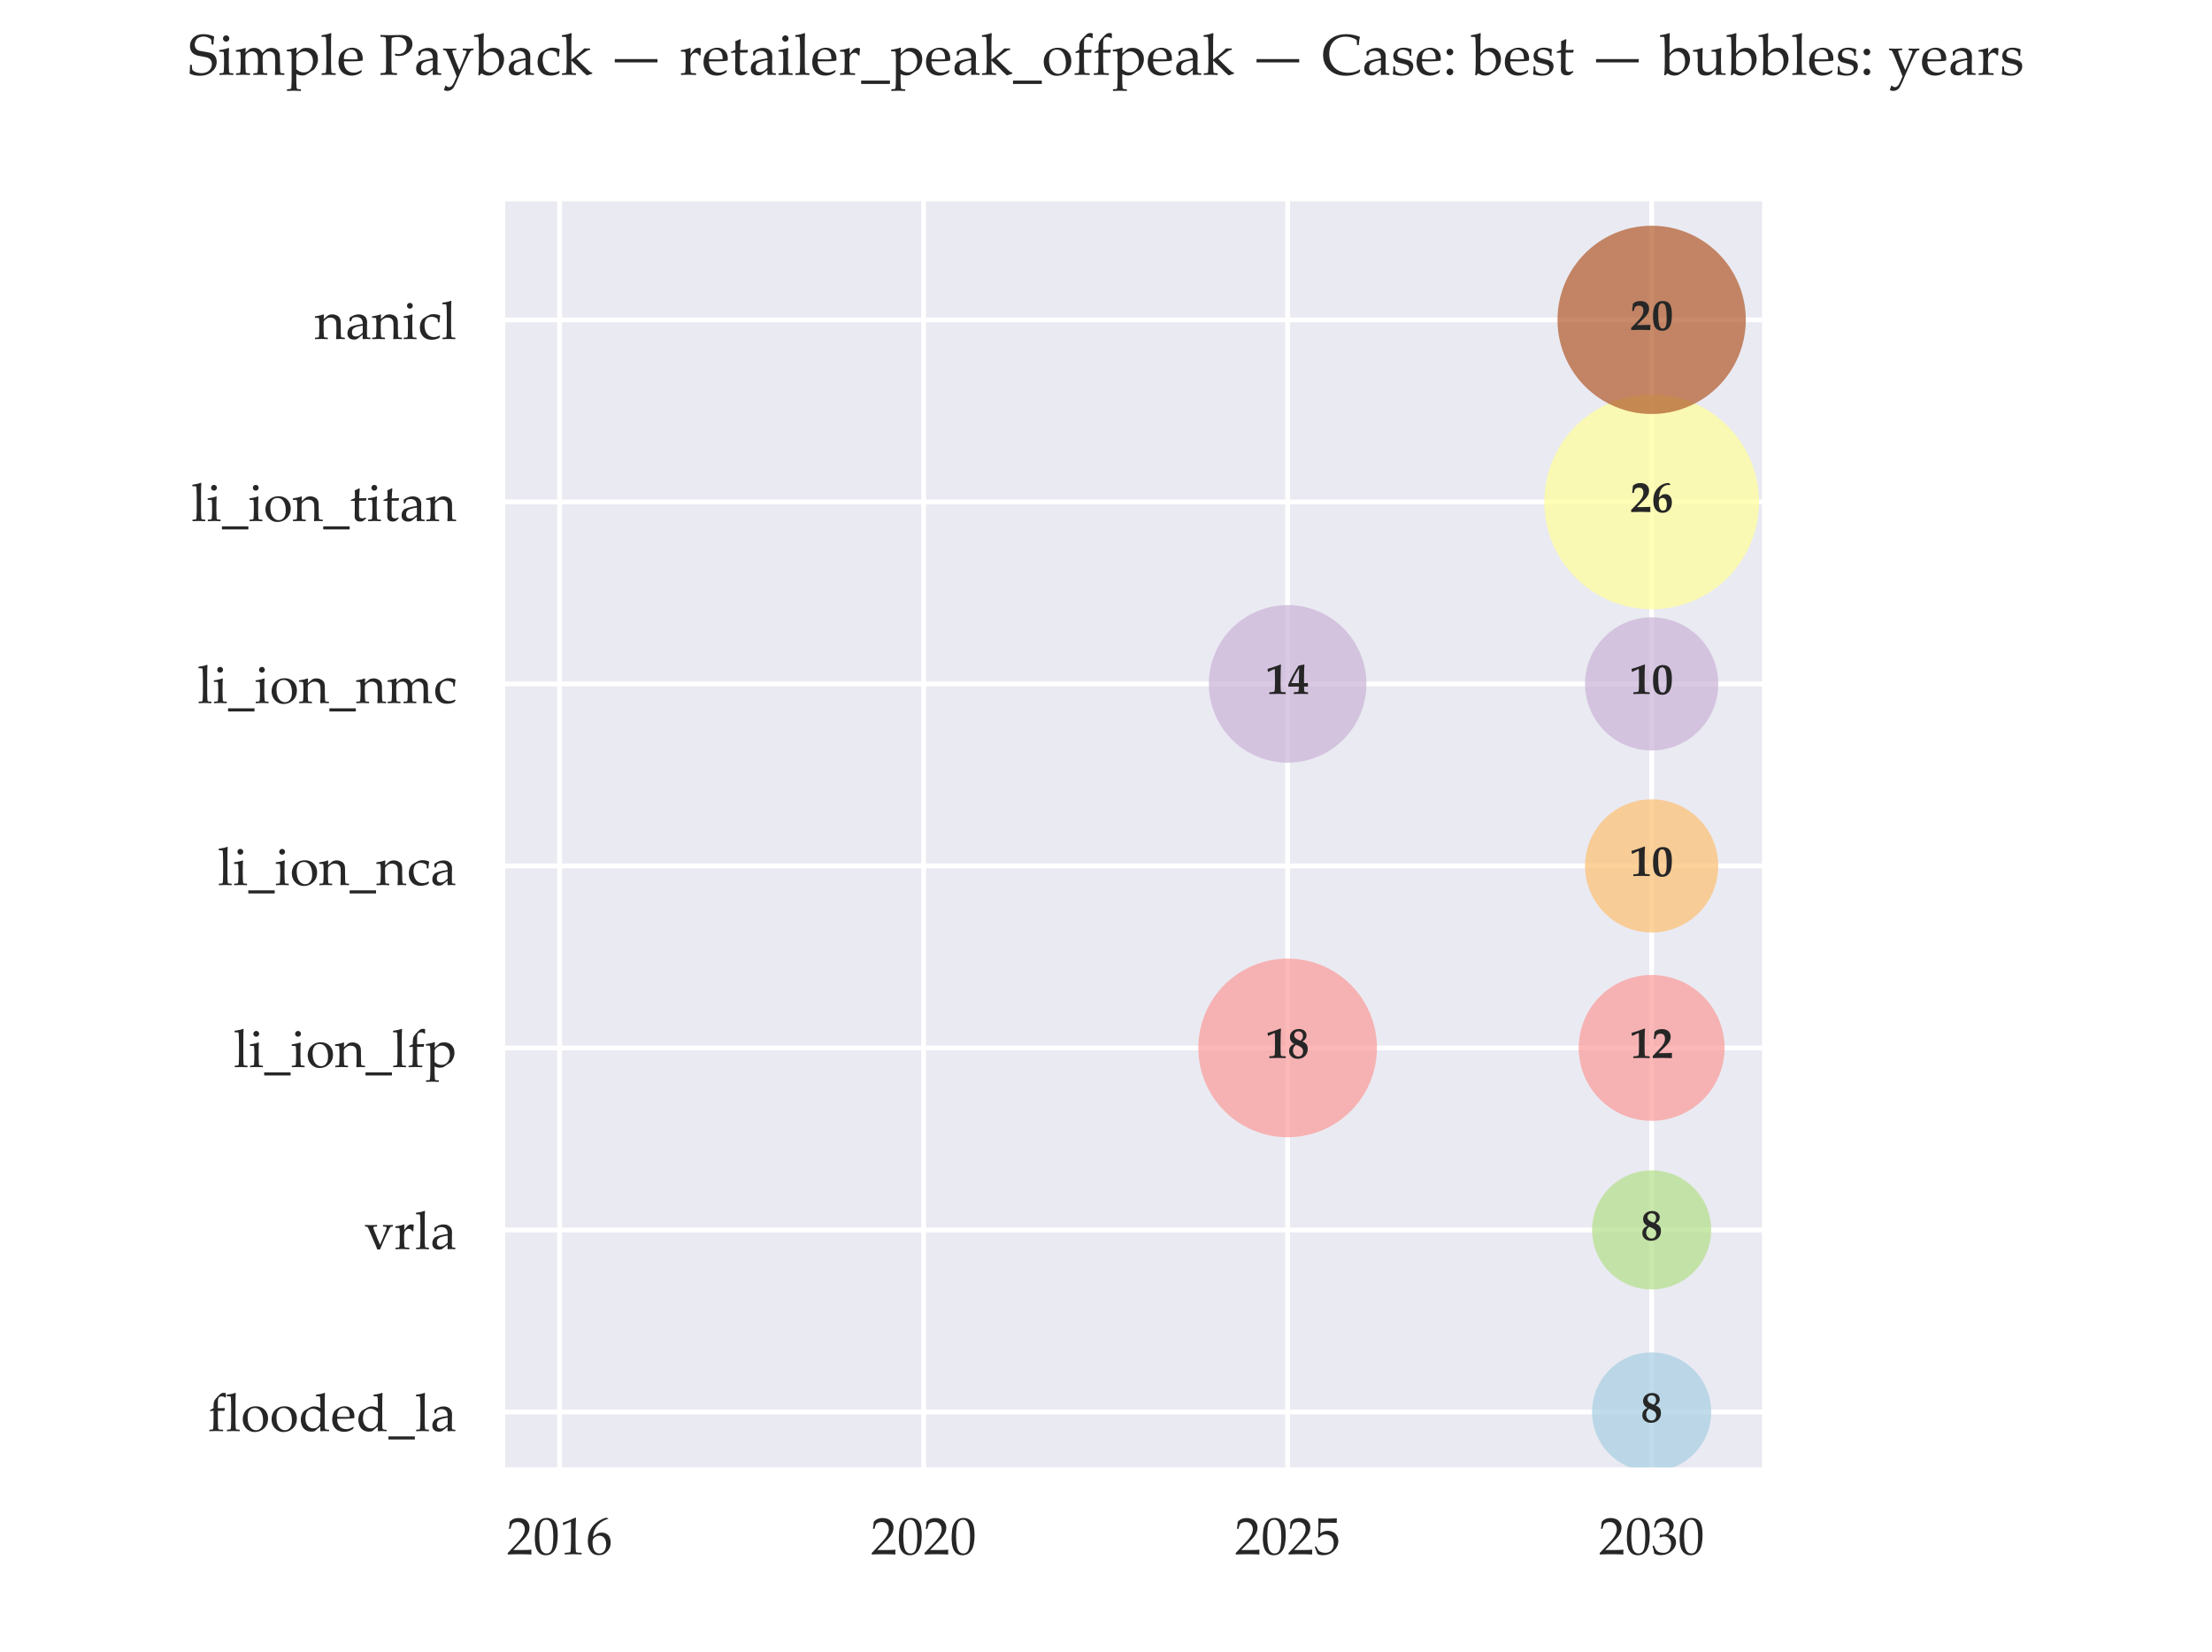 <?xml version="1.0" encoding="utf-8" standalone="no"?>
<!DOCTYPE svg PUBLIC "-//W3C//DTD SVG 1.1//EN"
  "http://www.w3.org/Graphics/SVG/1.1/DTD/svg11.dtd">
<!-- Created with matplotlib (https://matplotlib.org/) -->
<svg height="344.16pt" version="1.1" viewBox="0 0 460.8 344.16" width="460.8pt" xmlns="http://www.w3.org/2000/svg" xmlns:xlink="http://www.w3.org/1999/xlink">
 <defs>
  <style type="text/css">
*{stroke-linecap:butt;stroke-linejoin:round;}
  </style>
 </defs>
 <g id="figure_1">
  <g id="patch_1">
   <path d="M 0 344.16 
L 460.8 344.16 
L 460.8 0 
L 0 0 
z
" style="fill:#ffffff;"/>
  </g>
  <g id="axes_1">
   <g id="patch_2">
    <path d="M 104.623 306.302 
L 367.697 306.302 
L 367.697 41.299 
L 104.623 41.299 
z
" style="fill:#eaeaf2;"/>
   </g>
   <g id="matplotlib.axis_1">
    <g id="xtick_1">
     <g id="line2d_1">
      <path clip-path="url(#p95791a1d64)" d="M 116.581 306.302 
L 116.581 41.299 
" style="fill:none;stroke:#ffffff;stroke-linecap:round;"/>
     </g>
     <g id="text_1">
      <!-- 2016 -->
      <defs>
       <path d="M 2.25 -0.484 
L 1.656 0 
L 1.656 2.25 
L 18.016 19.578 
Q 28.125 30.281 31.094 36.141 
Q 34.078 42 34.078 47.078 
Q 34.078 53.031 30.469 56.984 
Q 26.859 60.938 20.703 60.938 
Q 16.75 60.938 13.812 59.719 
Q 10.891 58.5 9.891 56.984 
Q 8.891 55.469 6.984 48.484 
L 6.547 48.094 
L 4.547 48.094 
L 4.047 48.531 
Q 5.172 55.125 5.609 61.578 
Q 10.203 66.062 14.188 67.312 
Q 18.172 68.562 22.516 68.562 
Q 27.688 68.562 32.422 66.609 
Q 37.156 64.656 40.031 60.281 
Q 42.922 55.906 42.922 50.141 
Q 42.922 45.844 41.234 41.516 
Q 39.547 37.203 36.297 33.172 
Q 33.062 29.156 27.438 23.531 
L 12.203 8.016 
L 31.5 8.016 
Q 40.375 8.016 46.297 8.641 
L 46.625 8.25 
Q 46.344 6.594 46.344 3.906 
Q 46.344 1.469 46.625 0.047 
L 46.297 -0.484 
Q 42.781 -0.297 35.5 -0.141 
Q 28.219 0 25.875 0 
Q 21.141 0 13.125 -0.125 
Q 5.125 -0.25 2.25 -0.484 
z
" id="PalatinoLinotype-Roman-50"/>
       <path d="M 3.031 29.828 
Q 3.031 38.531 3.906 45.484 
Q 4.781 52.438 7.781 57.875 
Q 10.797 63.328 15.312 66.031 
Q 19.828 68.75 25.594 68.75 
Q 32.125 68.75 37.078 65.375 
Q 42.047 62.016 44.219 55.031 
Q 46.391 48.047 46.391 36.031 
Q 46.391 16.5 40.406 7.266 
Q 34.422 -1.953 23.828 -1.953 
Q 18.5 -1.953 14.422 0.344 
Q 10.359 2.641 7.734 6.984 
Q 5.125 11.328 4.078 17.234 
Q 3.031 23.141 3.031 29.828 
z
M 11.422 32.672 
Q 11.422 23.391 12.812 15.766 
Q 14.203 8.156 17.453 4.812 
Q 20.703 1.469 25.203 1.469 
Q 29.547 1.469 32.453 4.438 
Q 35.359 7.422 36.688 14.641 
Q 38.031 21.875 38.031 32.516 
Q 38.031 49.219 34.859 57.219 
Q 31.688 65.234 24.359 65.234 
Q 17.969 65.234 14.688 59.031 
Q 11.422 52.828 11.422 32.672 
z
" id="PalatinoLinotype-Roman-48"/>
       <path d="M 7.469 55.172 
L 6.594 55.469 
L 6.109 59.469 
L 6.594 59.969 
Q 11.469 61.375 18.938 64.5 
Q 26.422 67.625 29.641 69.281 
L 30.906 68.797 
Q 30.125 47.406 30.125 43.109 
L 30.125 25 
Q 30.125 18.312 30.266 12.422 
Q 30.422 6.547 30.703 5.484 
Q 31 4.438 31.703 3.844 
Q 32.422 3.266 33.688 3.094 
Q 34.969 2.938 41.266 2.594 
L 41.609 2.203 
L 41.609 0 
L 41.266 -0.391 
Q 30.562 0 26.172 0 
Q 22.859 0 9.906 -0.391 
L 9.578 0 
L 9.578 2.203 
L 9.969 2.594 
Q 17.281 3.125 18.328 3.359 
Q 19.391 3.609 19.953 4.219 
Q 20.516 4.828 20.844 6.531 
Q 21.188 8.25 21.406 16.641 
Q 21.625 25.047 21.625 25.25 
L 21.625 44.484 
Q 21.625 58.641 21.547 59.859 
Q 21.484 61.078 20.703 61.078 
Q 20.516 61.078 20.172 60.984 
Q 19.828 60.891 18.016 60.109 
L 13.188 57.953 
Q 10.156 56.641 7.469 55.172 
z
" id="PalatinoLinotype-Roman-49"/>
       <path d="M 42.188 67.531 
L 42.188 66.938 
Q 36.859 65.828 30.047 61.625 
Q 23.25 57.422 18.609 50.344 
Q 13.969 43.266 13.234 33.25 
Q 14.891 34.422 17.047 36.078 
Q 19.828 38.188 21.109 38.969 
Q 22.406 39.75 24.578 40.328 
Q 26.766 40.922 29.594 40.922 
Q 34.625 40.922 38.625 38.688 
Q 42.625 36.469 44.625 32.141 
Q 46.625 27.828 46.625 22.078 
Q 46.625 13.922 42.672 8.422 
Q 38.719 2.938 34.266 0.562 
Q 29.828 -1.812 24.078 -1.812 
Q 14.266 -1.812 8.844 5.531 
Q 3.422 12.891 3.422 24.656 
Q 3.422 32.469 5.688 39.672 
Q 7.953 46.875 12.594 52.703 
Q 17.234 58.547 24.438 63.078 
Q 31.641 67.625 38.625 69.234 
z
M 12.312 20.953 
Q 12.312 16.109 13.703 11.375 
Q 15.094 6.641 18.156 4.047 
Q 21.234 1.469 25.391 1.469 
Q 28.953 1.469 31.984 3.469 
Q 35.016 5.469 36.594 9.734 
Q 38.188 14.016 38.188 18.75 
Q 38.188 23.484 36.625 27.219 
Q 35.062 30.953 32.078 33.031 
Q 29.109 35.109 25.141 35.109 
Q 22.219 35.109 19.281 33.688 
Q 16.359 32.281 14.766 30.469 
Q 13.188 28.656 12.75 26.625 
Q 12.312 24.609 12.312 20.953 
z
" id="PalatinoLinotype-Roman-54"/>
      </defs>
      <g style="fill:#262626;" transform="translate(105.581 323.757)scale(0.11 -0.11)">
       <use xlink:href="#PalatinoLinotype-Roman-50"/>
       <use x="50" xlink:href="#PalatinoLinotype-Roman-48"/>
       <use x="100" xlink:href="#PalatinoLinotype-Roman-49"/>
       <use x="150" xlink:href="#PalatinoLinotype-Roman-54"/>
      </g>
     </g>
    </g>
    <g id="xtick_2">
     <g id="line2d_2">
      <path clip-path="url(#p95791a1d64)" d="M 192.41 306.302 
L 192.41 41.299 
" style="fill:none;stroke:#ffffff;stroke-linecap:round;"/>
     </g>
     <g id="text_2">
      <!-- 2020 -->
      <g style="fill:#262626;" transform="translate(181.41 323.757)scale(0.11 -0.11)">
       <use xlink:href="#PalatinoLinotype-Roman-50"/>
       <use x="50" xlink:href="#PalatinoLinotype-Roman-48"/>
       <use x="100" xlink:href="#PalatinoLinotype-Roman-50"/>
       <use x="150" xlink:href="#PalatinoLinotype-Roman-48"/>
      </g>
     </g>
    </g>
    <g id="xtick_3">
     <g id="line2d_3">
      <path clip-path="url(#p95791a1d64)" d="M 268.238 306.302 
L 268.238 41.299 
" style="fill:none;stroke:#ffffff;stroke-linecap:round;"/>
     </g>
     <g id="text_3">
      <!-- 2025 -->
      <defs>
       <path d="M 6.391 0.688 
Q 5.219 4.5 1.562 13.281 
L 1.656 13.922 
L 3.375 14.891 
L 3.953 14.75 
Q 8.016 7.375 9.016 6.375 
Q 10.016 5.375 13.578 4.031 
Q 17.141 2.688 21.094 2.688 
Q 26.031 2.688 29.828 4.828 
Q 33.641 6.984 35.5 11.172 
Q 37.359 15.375 37.359 20.703 
Q 37.359 25.922 35.516 29.703 
Q 33.688 33.5 29.922 35.453 
Q 26.172 37.406 21.828 37.406 
Q 19.094 37.406 16.875 36.672 
Q 14.656 35.938 13.156 34.781 
Q 11.672 33.641 9.625 31.391 
L 7.625 31.984 
L 8.156 42.484 
Q 8.344 45.453 8.344 48.484 
L 8.344 57.172 
Q 8.344 61.078 8.109 64.656 
Q 7.953 66.844 7.953 67.438 
L 8.594 67.922 
Q 16.062 67.328 25.641 67.328 
Q 32.906 67.328 43.062 67.922 
L 43.266 67.438 
Q 42.922 65.047 42.922 62.984 
Q 42.922 61.969 43.062 59.578 
L 42.578 59.281 
Q 37.016 59.672 27.641 59.672 
Q 14.891 59.672 12.844 59.578 
Q 12.109 53.812 11.812 39.266 
Q 15.828 42.188 19.047 43.234 
Q 22.266 44.281 26.031 44.281 
Q 31.344 44.281 36.219 41.844 
Q 41.109 39.406 43.531 34.766 
Q 45.953 30.125 45.953 24.75 
Q 45.953 14.844 37.766 6.516 
Q 29.594 -1.812 16.844 -1.812 
Q 13.422 -1.812 11.203 -1.219 
Q 8.984 -0.641 6.391 0.688 
z
" id="PalatinoLinotype-Roman-53"/>
      </defs>
      <g style="fill:#262626;" transform="translate(257.238 323.757)scale(0.11 -0.11)">
       <use xlink:href="#PalatinoLinotype-Roman-50"/>
       <use x="50" xlink:href="#PalatinoLinotype-Roman-48"/>
       <use x="100" xlink:href="#PalatinoLinotype-Roman-50"/>
       <use x="150" xlink:href="#PalatinoLinotype-Roman-53"/>
      </g>
     </g>
    </g>
    <g id="xtick_4">
     <g id="line2d_4">
      <path clip-path="url(#p95791a1d64)" d="M 344.067 306.302 
L 344.067 41.299 
" style="fill:none;stroke:#ffffff;stroke-linecap:round;"/>
     </g>
     <g id="text_4">
      <!-- 2030 -->
      <defs>
       <path d="M 5.078 1.125 
Q 4.203 6.891 1.812 14.984 
L 2.047 15.719 
L 3.859 16.406 
L 4.547 16.062 
Q 6.25 11.578 8.203 8.641 
Q 10.156 5.719 13.812 4.156 
Q 17.484 2.594 21.734 2.594 
Q 27.094 2.594 30.25 4.828 
Q 33.406 7.078 35.109 10.938 
Q 36.812 14.797 36.812 19.625 
Q 36.812 26.125 33.422 29.828 
Q 30.031 33.547 24.031 33.547 
Q 21.969 33.547 20.359 33.156 
Q 18.75 32.766 15.375 31.391 
L 14.844 31.891 
L 15.922 37.203 
Q 19.875 36.969 21.188 36.969 
Q 26.906 36.969 30.25 41.016 
Q 33.594 45.062 33.594 50.594 
Q 33.594 55.422 30.094 58.688 
Q 26.609 61.969 21.484 61.969 
Q 18.109 61.969 15.109 60.594 
Q 12.109 59.234 10.156 57.281 
Q 9.328 55.609 7.516 50.734 
L 7.031 50.297 
L 4.828 50.297 
L 4.438 50.734 
L 7.375 62.062 
Q 13.484 68.953 23.922 68.953 
Q 31.891 68.953 36.797 64.719 
Q 41.703 60.5 41.703 54.109 
Q 41.703 49.219 38.812 45.141 
Q 35.938 41.062 30.812 37.453 
Q 39.266 36.422 42.703 32.391 
Q 46.141 28.375 46.141 22.656 
Q 46.141 13.281 37.641 5.781 
Q 29.156 -1.703 18.016 -1.703 
Q 14.703 -1.703 11.812 -1.141 
Q 8.938 -0.594 5.078 1.125 
z
" id="PalatinoLinotype-Roman-51"/>
      </defs>
      <g style="fill:#262626;" transform="translate(333.067 323.757)scale(0.11 -0.11)">
       <use xlink:href="#PalatinoLinotype-Roman-50"/>
       <use x="50" xlink:href="#PalatinoLinotype-Roman-48"/>
       <use x="100" xlink:href="#PalatinoLinotype-Roman-51"/>
       <use x="150" xlink:href="#PalatinoLinotype-Roman-48"/>
      </g>
     </g>
    </g>
   </g>
   <g id="matplotlib.axis_2">
    <g id="ytick_1">
     <g id="line2d_5">
      <path clip-path="url(#p95791a1d64)" d="M 104.623 294.117 
L 367.697 294.117 
" style="fill:none;stroke:#ffffff;stroke-linecap:round;"/>
     </g>
     <g id="text_5">
      <!-- flooded_la -->
      <defs>
       <path d="M 28.125 2.484 
L 28.516 2.094 
L 28.516 0.047 
L 28.125 -0.391 
Q 26.609 -0.391 22.406 -0.203 
Q 18.609 0 14.547 0 
Q 9.281 0 2.781 -0.391 
L 2.391 0.047 
L 2.391 2.094 
L 2.781 2.484 
Q 7.516 2.781 8.156 2.922 
Q 8.797 3.078 9.234 3.531 
Q 9.672 4 9.844 4.953 
Q 10.016 5.906 10.234 11.25 
Q 10.453 16.609 10.453 19.344 
L 10.453 38.188 
L 4.156 37.844 
L 3.719 38.234 
L 3.719 39.453 
L 4.047 39.938 
L 10.453 43.219 
L 10.453 46.141 
Q 10.453 51.031 10.891 53.547 
Q 11.328 56.062 12.516 58.172 
Q 13.719 60.297 16.688 63.547 
Q 19.672 66.797 21.922 68.875 
Q 24.172 70.953 25.828 71.656 
Q 27.484 72.359 29.734 72.359 
Q 31.594 72.359 33.734 71.625 
L 33.688 63.625 
L 32.562 63.188 
Q 29.828 65.625 26.219 65.625 
Q 23.688 65.625 21.828 64.578 
Q 19.969 63.531 19.281 61.156 
Q 18.609 58.797 18.609 53.328 
L 18.609 43.219 
L 23.828 43.219 
Q 27.875 43.219 31.5 43.5 
L 31.938 42.969 
L 31.062 38.672 
L 30.609 38.188 
Q 29.156 38.234 28.719 38.234 
L 22.359 38.281 
L 18.609 38.281 
L 18.609 18.609 
Q 18.609 17.047 18.828 11.453 
Q 19.047 5.859 19.234 4.875 
Q 19.438 3.906 19.891 3.469 
Q 20.359 3.031 21.406 2.828 
Q 22.469 2.641 28.125 2.484 
z
" id="PalatinoLinotype-Roman-102"/>
       <path d="M 18.266 72.312 
L 19.188 71.734 
Q 18.656 66.109 18.656 49.219 
L 18.656 18.609 
Q 18.656 17.531 18.844 11.688 
Q 19.047 5.859 19.266 4.875 
Q 19.484 3.906 19.922 3.469 
Q 20.359 3.031 20.984 2.906 
Q 21.625 2.781 26.266 2.484 
L 26.703 2.094 
L 26.703 0.047 
L 26.312 -0.391 
Q 20.219 0 14.547 0 
Q 8.938 0 2.828 -0.391 
L 2.391 0.047 
L 2.391 2.094 
L 2.828 2.484 
Q 7.562 2.781 8.172 2.922 
Q 8.797 3.078 9.25 3.531 
Q 9.719 4 9.891 4.953 
Q 10.062 5.906 10.281 11.25 
Q 10.5 16.609 10.5 19.344 
L 10.5 44.625 
L 10.297 54.984 
Q 10.156 60.406 9.984 62.5 
Q 9.812 64.594 9.516 64.984 
Q 9.234 65.375 8.5 65.562 
Q 7.766 65.766 2.594 65.766 
L 2.156 66.219 
L 2.156 68.266 
L 2.547 68.703 
Q 11.859 69.781 18.266 72.312 
z
" id="PalatinoLinotype-Roman-108"/>
       <path d="M 3.328 22.359 
Q 3.328 28.172 5.719 33.562 
Q 8.109 38.969 14.031 42.891 
Q 19.969 46.828 28.125 46.828 
Q 38.375 46.828 44.812 40.359 
Q 51.266 33.891 51.266 23.734 
Q 51.266 12.547 43.859 5.312 
Q 36.469 -1.906 26.031 -1.906 
Q 19.188 -1.906 13.812 1.781 
Q 8.453 5.469 5.891 10.781 
Q 3.328 16.109 3.328 22.359 
z
M 12.547 25.734 
Q 12.547 18.891 14.297 13.5 
Q 16.062 8.109 19.875 4.828 
Q 23.688 1.562 28.562 1.562 
Q 34.328 1.562 38.078 6.125 
Q 41.844 10.688 41.844 19.875 
Q 41.844 30.281 37.766 36.922 
Q 33.688 43.562 26.031 43.562 
Q 19.672 43.562 16.109 38.969 
Q 12.547 34.375 12.547 25.734 
z
M 27.344 49.609 
z
M 26.609 -2.938 
z
" id="PalatinoLinotype-Roman-111"/>
       <path d="M 32.859 66.219 
L 32.859 68.266 
L 33.25 68.703 
Q 42.578 69.781 48.969 72.312 
L 49.906 71.734 
Q 49.359 66.109 49.359 49.219 
L 49.359 17.234 
Q 49.359 12.312 49.531 8.625 
Q 49.703 4.938 50.141 4.25 
Q 50.594 3.562 51.594 3.125 
Q 52.594 2.688 57.281 2.297 
L 57.719 1.906 
L 57.719 0.047 
L 57.281 -0.391 
Q 52 -0.047 49.078 -0.047 
Q 46.438 -0.047 41.547 -0.391 
L 41.016 0.141 
Q 41.156 4.938 41.156 6.844 
Q 41.156 7.078 41.219 8.688 
Q 38.531 6.734 35.844 4.344 
Q 31.891 0.828 30.672 -0.047 
Q 28.422 -1.172 24.266 -1.172 
Q 17.531 -1.172 12.812 2.141 
Q 8.109 5.469 6.109 10.609 
Q 4.109 15.766 4.109 21.188 
Q 4.109 26.703 6.172 31.812 
Q 8.25 36.922 12.078 39.266 
Q 15.922 41.609 20.438 44.109 
Q 24.953 46.625 29.391 46.625 
Q 35.594 46.625 41.219 43.562 
L 41.016 54.438 
Q 40.922 60.109 40.719 62.328 
Q 40.531 64.547 40.234 64.953 
Q 39.938 65.375 39.234 65.562 
Q 38.531 65.766 33.297 65.766 
z
M 41.219 35.203 
Q 38.188 38.625 34.5 40.422 
Q 30.812 42.234 27.094 42.234 
Q 23 42.234 19.453 40.016 
Q 15.922 37.797 14.359 33.422 
Q 12.797 29.047 12.797 23.922 
Q 12.797 15.375 17.109 10.203 
Q 21.438 5.031 27.984 5.031 
Q 31.547 5.031 34.297 6.656 
Q 37.062 8.297 38.844 11.078 
Q 40.625 13.875 40.922 16.656 
Q 41.219 19.438 41.219 26.859 
z
" id="PalatinoLinotype-Roman-100"/>
       <path d="M 43.172 7.172 
L 41.609 3.656 
Q 36.531 0.391 32.547 -0.578 
Q 28.562 -1.562 25.438 -1.562 
Q 19.578 -1.562 14.328 0.734 
Q 9.078 3.031 5.781 8.5 
Q 2.484 13.969 2.484 21.688 
Q 2.484 26.812 3.75 30.938 
Q 5.031 35.062 6.422 37.062 
Q 7.812 39.062 11.125 41.5 
Q 14.453 43.953 18.156 45.406 
Q 21.875 46.875 26.172 46.875 
Q 32.031 46.875 36.5 44.109 
Q 40.969 41.359 42.766 37.062 
Q 44.578 32.766 44.578 27.938 
Q 44.578 26.422 44.438 25 
L 43.891 24.469 
Q 40.578 23.734 34.953 23.484 
Q 29.344 23.25 27.547 23.25 
L 11.859 23.25 
Q 11.969 13.141 16.938 8.344 
Q 21.922 3.562 29.156 3.562 
Q 32.562 3.562 35.719 4.734 
Q 38.875 5.906 42.391 8.016 
z
M 11.859 27.156 
Q 12.75 27 18.625 26.797 
Q 24.516 26.609 27.344 26.609 
Q 34.125 26.609 35.594 26.859 
Q 35.641 28.031 35.641 28.656 
Q 35.641 36.234 32.562 39.922 
Q 29.5 43.609 24.172 43.609 
Q 18.359 43.609 15.109 39.453 
Q 11.859 35.297 11.859 27.156 
z
M 25.484 49.609 
z
M 24.906 -2.938 
z
" id="PalatinoLinotype-Roman-101"/>
       <path d="M 0 -16.016 
L 0 -10.156 
L 50 -10.156 
L 50 -16.016 
z
" id="PalatinoLinotype-Roman-95"/>
       <path d="M 10.359 33.109 
L 8.453 33.594 
L 8.062 34.078 
L 8.062 40.141 
Q 16.75 46.578 24.953 46.578 
Q 30.562 46.578 34.266 44.484 
Q 37.984 42.391 39.641 39.234 
Q 41.312 36.078 41.312 31.891 
L 41.062 22.078 
L 41.062 7.516 
Q 41.062 4.547 41.469 3.906 
Q 41.891 3.266 42.422 3.047 
Q 42.969 2.828 44.438 2.688 
L 47.219 2.438 
L 47.609 2 
L 47.609 0.047 
L 47.219 -0.344 
Q 43.656 -0.047 40.578 -0.047 
Q 37.641 -0.047 33.547 -0.344 
L 32.812 0.344 
L 33.016 8.203 
L 22.359 -0.094 
Q 19.672 -1.219 16.5 -1.219 
Q 12.594 -1.219 9.781 0.188 
Q 6.984 1.609 5.484 4.141 
Q 4 6.688 4 10.297 
Q 4 17.484 8.484 21.5 
Q 12.984 25.531 33.016 28.375 
Q 33.016 35.594 29.781 38.547 
Q 26.562 41.5 21.141 41.5 
Q 18.312 41.5 15.984 40.672 
Q 13.672 39.844 13.328 39.328 
Q 12.984 38.812 10.688 33.344 
z
M 33.016 25.391 
Q 19.344 23.094 15.969 20.453 
Q 12.594 17.828 12.594 12.312 
Q 12.594 4.688 20.172 4.688 
Q 26.656 4.688 33.016 12.203 
z
M 24.703 49.609 
z
M 23.688 -2.938 
z
" id="PalatinoLinotype-Roman-97"/>
      </defs>
      <g style="fill:#262626;" transform="translate(43.339 298.094)scale(0.11 -0.11)">
       <use xlink:href="#PalatinoLinotype-Roman-102"/>
       <use x="33.301" xlink:href="#PalatinoLinotype-Roman-108"/>
       <use x="62.402" xlink:href="#PalatinoLinotype-Roman-111"/>
       <use x="116.992" xlink:href="#PalatinoLinotype-Roman-111"/>
       <use x="171.582" xlink:href="#PalatinoLinotype-Roman-100"/>
       <use x="232.666" xlink:href="#PalatinoLinotype-Roman-101"/>
       <use x="280.566" xlink:href="#PalatinoLinotype-Roman-100"/>
       <use x="341.65" xlink:href="#PalatinoLinotype-Roman-95"/>
       <use x="391.65" xlink:href="#PalatinoLinotype-Roman-108"/>
       <use x="420.752" xlink:href="#PalatinoLinotype-Roman-97"/>
      </g>
     </g>
    </g>
    <g id="ytick_2">
     <g id="line2d_6">
      <path clip-path="url(#p95791a1d64)" d="M 104.623 256.203 
L 367.697 256.203 
" style="fill:none;stroke:#ffffff;stroke-linecap:round;"/>
     </g>
     <g id="text_6">
      <!-- vrla -->
      <defs>
       <path d="M 24.906 -0.875 
L 21.875 6.781 
L 18.266 15.141 
L 8.25 38.422 
Q 7.281 40.719 6.516 41.453 
Q 5.766 42.188 4.984 42.328 
Q 4.203 42.484 1.859 42.578 
L 1.469 42.969 
L 1.469 45.062 
L 1.906 45.516 
Q 8.734 45.172 12.75 45.172 
Q 18.406 45.172 24.125 45.516 
L 24.516 45.125 
L 24.516 42.969 
L 24.125 42.578 
Q 19.047 42.438 18.219 41.875 
Q 17.391 41.312 17.391 40.438 
Q 17.391 38.969 19.344 34.125 
L 25.297 19.281 
L 29.984 8.203 
L 34.859 19.281 
L 38.922 29.344 
Q 41.266 35.062 41.938 37.453 
Q 42.625 39.844 42.625 40.625 
Q 42.625 41.547 41.547 41.969 
Q 40.484 42.391 36.141 42.578 
L 35.75 42.969 
L 35.75 45.062 
L 36.188 45.516 
Q 42.234 45.172 45.266 45.172 
Q 47.797 45.172 53.953 45.516 
L 54.391 45.062 
L 54.391 42.969 
L 54 42.578 
Q 51.125 42.328 50.172 41.734 
Q 49.219 41.156 48.312 39.469 
Q 47.406 37.797 43.109 29 
L 38.422 19 
Q 37.25 16.453 29.984 -0.875 
z
" id="PalatinoLinotype-Roman-118"/>
       <path d="M 18.75 46.531 
L 19.672 45.906 
Q 19.391 43.062 19.234 35.844 
L 22.906 40.484 
Q 24.703 42.781 26.094 44.016 
Q 27.484 45.266 29.344 45.938 
Q 31.203 46.625 33.156 46.625 
Q 35.297 46.625 37.203 45.75 
L 37.547 45.062 
Q 36.766 38.578 36.672 33.641 
L 34.469 33.641 
Q 32.516 38.141 28.172 38.141 
Q 25.141 38.141 22.891 36.203 
Q 20.656 34.281 19.891 31.375 
Q 19.141 28.469 19.141 24.031 
L 19.141 18.609 
Q 19.141 17.141 19.328 11.422 
Q 19.531 5.719 19.75 4.828 
Q 19.969 3.953 20.438 3.531 
Q 20.906 3.125 21.656 2.969 
Q 22.406 2.828 28.609 2.484 
L 29.047 2.094 
L 29.047 0.047 
L 28.609 -0.391 
Q 22.125 0 15.047 0 
Q 9.422 0 3.328 -0.391 
L 2.875 0.047 
L 2.875 2.094 
L 3.328 2.484 
Q 8.062 2.781 8.672 2.922 
Q 9.281 3.078 9.734 3.531 
Q 10.203 4 10.375 4.953 
Q 10.547 5.906 10.766 11.25 
Q 10.984 16.609 10.984 19.344 
L 10.984 28.953 
Q 10.984 30.906 10.781 34.266 
Q 10.594 37.641 10.469 38.422 
Q 10.359 39.203 9.719 39.562 
Q 9.078 39.938 7.172 39.938 
L 3.078 39.984 
L 2.641 40.375 
L 2.641 42.484 
L 3.031 42.875 
Q 12.359 44 18.75 46.531 
z
" id="PalatinoLinotype-Roman-114"/>
      </defs>
      <g style="fill:#262626;" transform="translate(75.861 260.18)scale(0.11 -0.11)">
       <use xlink:href="#PalatinoLinotype-Roman-118"/>
       <use x="56.494" xlink:href="#PalatinoLinotype-Roman-114"/>
       <use x="95.996" xlink:href="#PalatinoLinotype-Roman-108"/>
       <use x="125.098" xlink:href="#PalatinoLinotype-Roman-97"/>
      </g>
     </g>
    </g>
    <g id="ytick_3">
     <g id="line2d_7">
      <path clip-path="url(#p95791a1d64)" d="M 104.623 218.288 
L 367.697 218.288 
" style="fill:none;stroke:#ffffff;stroke-linecap:round;"/>
     </g>
     <g id="text_7">
      <!-- li_ion_lfp -->
      <defs>
       <path d="M 14.062 68.359 
Q 16.359 68.359 17.969 66.75 
Q 19.578 65.141 19.578 62.844 
Q 19.578 60.594 17.969 58.984 
Q 16.359 57.375 14.062 57.375 
Q 11.812 57.375 10.172 58.953 
Q 8.547 60.547 8.547 62.844 
Q 8.547 65.141 10.172 66.75 
Q 11.812 68.359 14.062 68.359 
z
M 18.219 46.531 
L 19.141 45.906 
Q 18.609 39.5 18.609 29.641 
L 18.609 18.609 
Q 18.609 17.531 18.797 11.688 
Q 19 5.859 19.219 4.875 
Q 19.438 3.906 19.875 3.469 
Q 20.312 3.031 20.938 2.906 
Q 21.578 2.781 26.219 2.484 
L 26.656 2.094 
L 26.656 0.047 
L 26.266 -0.391 
Q 20.172 0 14.5 0 
Q 8.891 0 2.781 -0.391 
L 2.344 0.047 
L 2.344 2.094 
L 2.781 2.484 
Q 7.516 2.781 8.125 2.922 
Q 8.734 3.078 9.203 3.531 
Q 9.672 4 9.844 4.953 
Q 10.016 5.906 10.234 11.25 
Q 10.453 16.609 10.453 19.344 
L 10.453 28.953 
Q 10.453 30.906 10.25 34.266 
Q 10.062 37.641 9.938 38.422 
Q 9.812 39.203 9.172 39.562 
Q 8.547 39.938 6.641 39.938 
L 2.547 39.984 
L 2.094 40.375 
L 2.094 42.484 
L 2.484 42.875 
Q 11.812 44 18.219 46.531 
z
M 14.406 -2.938 
z
" id="PalatinoLinotype-Roman-105"/>
       <path d="M 16.703 46.531 
L 17.625 45.906 
Q 17.328 42.625 17.234 37.312 
Q 21.141 40.531 24.656 43.844 
Q 25.688 44.781 26.578 45.219 
Q 27.484 45.656 29.578 46.141 
Q 31.688 46.625 33.891 46.625 
Q 37.594 46.625 41.078 45.109 
Q 44.578 43.609 46.359 41.531 
Q 48.141 39.453 48.828 36.625 
Q 49.516 33.797 49.516 29.641 
L 49.516 21.047 
Q 49.516 20.219 49.75 8.891 
Q 49.859 4.25 50.781 3.359 
Q 51.703 2.484 56.844 2.484 
L 57.234 2.094 
L 57.234 0 
L 56.844 -0.391 
Q 50.641 0 48.438 0 
Q 47.172 0 41.312 -0.391 
L 40.719 0.141 
Q 41.359 6.5 41.359 16.703 
L 41.359 23.094 
Q 41.359 28.859 41.094 31.391 
Q 40.828 33.938 39.453 36.016 
Q 38.094 38.094 35.797 39.234 
Q 33.5 40.375 30.328 40.375 
Q 27.781 40.375 25.969 39.859 
Q 24.172 39.359 21.922 37.766 
Q 19.672 36.188 18.594 34.797 
Q 17.531 33.406 17.312 32.203 
Q 17.094 31 17.094 27.094 
L 17.094 18.609 
Q 17.094 17.531 17.281 11.688 
Q 17.484 5.859 17.703 4.875 
Q 17.922 3.906 18.359 3.469 
Q 18.797 3.031 19.422 2.906 
Q 20.062 2.781 24.703 2.484 
L 25.141 2.094 
L 25.141 0.047 
L 24.75 -0.391 
Q 18.656 0 12.984 0 
Q 7.375 0 1.266 -0.391 
L 0.828 0.047 
L 0.828 2.094 
L 1.266 2.484 
Q 6 2.781 6.609 2.922 
Q 7.234 3.078 7.688 3.531 
Q 8.156 4 8.328 4.953 
Q 8.5 5.906 8.719 11.25 
Q 8.938 16.609 8.938 19.344 
L 8.938 28.953 
Q 8.938 30.906 8.734 34.266 
Q 8.547 37.641 8.422 38.422 
Q 8.297 39.203 7.656 39.562 
Q 7.031 39.938 5.125 39.938 
L 1.031 39.984 
L 0.594 40.375 
L 0.594 42.484 
L 0.984 42.875 
Q 10.297 44 16.703 46.531 
z
" id="PalatinoLinotype-Roman-110"/>
       <path d="M 18.062 47.125 
L 19 46.531 
Q 18.5 40.969 18.453 36.672 
Q 25.094 42.719 27.703 44.672 
Q 30.328 46.625 36.719 46.625 
Q 40.719 46.625 43.984 45.531 
Q 47.266 44.438 50.047 41.922 
Q 52.828 39.406 54.438 35.625 
Q 56.062 31.844 56.062 26.859 
Q 56.062 23.344 54.938 19.719 
Q 53.812 16.109 51.969 13.031 
Q 50.141 9.969 49.047 8.953 
Q 47.953 7.953 44.531 5.953 
Q 41.453 4.109 38.422 1.953 
Q 36.328 0.438 35.5 0 
Q 34.672 -0.438 32.719 -0.875 
Q 30.766 -1.312 28.562 -1.312 
Q 23.484 -1.312 18.453 1.266 
L 18.453 -9.125 
Q 18.453 -10.203 18.641 -16.031 
Q 18.844 -21.875 19.062 -22.844 
Q 19.281 -23.828 19.719 -24.266 
Q 20.172 -24.703 20.797 -24.828 
Q 21.438 -24.953 26.078 -25.25 
L 26.516 -25.641 
L 26.516 -27.688 
L 26.125 -28.125 
Q 20.016 -27.734 14.406 -27.734 
Q 8.797 -27.734 2.688 -28.125 
L 2.25 -27.688 
L 2.25 -25.641 
L 2.688 -25.25 
Q 7.375 -24.953 8 -24.797 
Q 8.641 -24.656 9.109 -24.188 
Q 9.578 -23.734 9.734 -22.703 
Q 9.906 -21.688 10.125 -16.156 
Q 10.359 -10.641 10.359 -7.859 
L 10.359 29.547 
Q 10.359 32.078 10.125 35.422 
Q 9.906 38.766 9.766 39.297 
Q 9.625 39.844 9.062 40.188 
Q 8.5 40.531 6.547 40.531 
L 2.438 40.578 
L 2 40.969 
L 2 43.062 
L 2.391 43.453 
Q 11.719 44.578 18.062 47.125 
z
M 18.453 9.672 
Q 20.703 7.375 24.016 5.688 
Q 27.344 4 31.344 4 
Q 36.078 4 39.719 6.391 
Q 43.359 8.797 45.359 13.406 
Q 47.359 18.016 47.359 23.641 
Q 47.359 28.172 45.578 32.078 
Q 43.797 35.984 40.062 38.234 
Q 36.328 40.484 32.125 40.484 
Q 29.547 40.484 27.094 39.578 
Q 24.656 38.672 22.531 36.906 
Q 20.406 35.156 19.484 33.562 
Q 18.562 31.984 18.5 30.938 
Q 18.453 29.891 18.453 28.609 
z
" id="PalatinoLinotype-Roman-112"/>
      </defs>
      <g style="fill:#262626;" transform="translate(48.633 222.268)scale(0.11 -0.11)">
       <use xlink:href="#PalatinoLinotype-Roman-108"/>
       <use x="29.102" xlink:href="#PalatinoLinotype-Roman-105"/>
       <use x="58.203" xlink:href="#PalatinoLinotype-Roman-95"/>
       <use x="108.203" xlink:href="#PalatinoLinotype-Roman-105"/>
       <use x="137.305" xlink:href="#PalatinoLinotype-Roman-111"/>
       <use x="191.895" xlink:href="#PalatinoLinotype-Roman-110"/>
       <use x="250.098" xlink:href="#PalatinoLinotype-Roman-95"/>
       <use x="300.098" xlink:href="#PalatinoLinotype-Roman-108"/>
       <use x="329.199" xlink:href="#PalatinoLinotype-Roman-102"/>
       <use x="362.5" xlink:href="#PalatinoLinotype-Roman-112"/>
      </g>
     </g>
    </g>
    <g id="ytick_4">
     <g id="line2d_8">
      <path clip-path="url(#p95791a1d64)" d="M 104.623 180.374 
L 367.697 180.374 
" style="fill:none;stroke:#ffffff;stroke-linecap:round;"/>
     </g>
     <g id="text_8">
      <!-- li_ion_nca -->
      <defs>
       <path d="M 42.391 5.219 
L 40.438 1.953 
Q 34.125 -1.516 26.375 -1.516 
Q 15.625 -1.516 9.766 4.875 
Q 3.906 11.281 3.906 21.391 
Q 3.906 25.984 4.906 29.562 
Q 5.906 33.156 7.438 35.5 
Q 8.984 37.844 10.844 39.203 
Q 12.703 40.578 17.109 43.016 
Q 21.531 45.453 23.781 46.203 
Q 26.031 46.969 29.984 46.969 
Q 37.547 46.969 42.391 44.094 
Q 41.453 38.578 40.969 31.781 
L 40.531 31.391 
L 38.531 31.391 
L 38.094 31.844 
Q 37.891 35.938 37.547 37.344 
Q 37.203 38.766 33.656 40.375 
Q 30.125 42 26.125 42 
Q 22.125 42 19 40.312 
Q 15.875 38.625 14.281 34.781 
Q 12.703 30.953 12.703 25.641 
Q 12.703 21.141 13.969 16.859 
Q 15.234 12.594 17.312 9.781 
Q 19.391 6.984 22.797 5.266 
Q 26.219 3.562 30.422 3.562 
Q 33.062 3.562 35.578 4.25 
Q 38.094 4.938 41.359 6.5 
z
" id="PalatinoLinotype-Roman-99"/>
      </defs>
      <g style="fill:#262626;" transform="translate(45.324 184.351)scale(0.11 -0.11)">
       <use xlink:href="#PalatinoLinotype-Roman-108"/>
       <use x="29.102" xlink:href="#PalatinoLinotype-Roman-105"/>
       <use x="58.203" xlink:href="#PalatinoLinotype-Roman-95"/>
       <use x="108.203" xlink:href="#PalatinoLinotype-Roman-105"/>
       <use x="137.305" xlink:href="#PalatinoLinotype-Roman-111"/>
       <use x="191.895" xlink:href="#PalatinoLinotype-Roman-110"/>
       <use x="250.098" xlink:href="#PalatinoLinotype-Roman-95"/>
       <use x="300.098" xlink:href="#PalatinoLinotype-Roman-110"/>
       <use x="358.301" xlink:href="#PalatinoLinotype-Roman-99"/>
       <use x="402.686" xlink:href="#PalatinoLinotype-Roman-97"/>
      </g>
     </g>
    </g>
    <g id="ytick_5">
     <g id="line2d_9">
      <path clip-path="url(#p95791a1d64)" d="M 104.623 142.46 
L 367.697 142.46 
" style="fill:none;stroke:#ffffff;stroke-linecap:round;"/>
     </g>
     <g id="text_9">
      <!-- li_ion_nmc -->
      <defs>
       <path d="M 17.969 46.531 
L 18.891 45.906 
Q 18.609 42.672 18.5 38.188 
L 23.141 42.438 
Q 25.094 44.234 25.734 44.75 
Q 26.375 45.266 28.719 45.938 
Q 31.062 46.625 33.641 46.625 
Q 38.531 46.625 42.188 44.203 
Q 45.844 41.797 47.609 37.547 
Q 54.203 43.797 55.297 44.484 
Q 56.391 45.172 58.781 45.875 
Q 61.188 46.578 63.578 46.578 
Q 67.438 46.578 70.656 44.922 
Q 73.875 43.266 75.781 40.578 
Q 77.688 37.891 78 34.766 
Q 78.328 31.641 78.328 26.172 
L 78.328 21.047 
Q 78.328 20.219 78.609 8.891 
Q 78.719 4.25 79.641 3.359 
Q 80.562 2.484 85.641 2.484 
L 86.031 2.094 
L 86.031 0 
L 85.641 -0.391 
Q 79.438 0 77.25 0 
Q 76.031 0 70.172 -0.391 
L 69.531 0.141 
Q 70.172 6.5 70.172 16.703 
L 70.172 22.562 
Q 70.172 30.328 69.438 33.422 
Q 68.703 36.531 66.016 38.5 
Q 63.328 40.484 59.625 40.484 
Q 56.984 40.484 54.688 39.422 
Q 52.391 38.375 50.562 36.297 
Q 48.734 34.234 48.531 32.453 
Q 48.344 30.672 48.344 25.875 
L 48.344 19.781 
Q 48.344 17.625 48.531 11.719 
Q 48.734 5.812 48.953 4.828 
Q 49.172 3.859 49.625 3.438 
Q 50.094 3.031 50.703 2.906 
Q 51.312 2.781 55.953 2.484 
L 56.391 2.094 
L 56.391 0.047 
L 56 -0.391 
Q 49.906 0 44.234 0 
Q 39.016 0 32.516 -0.391 
L 32.078 0.047 
L 32.078 2.094 
L 32.516 2.484 
Q 37.25 2.781 37.859 2.922 
Q 38.484 3.078 38.938 3.531 
Q 39.406 4 39.578 4.953 
Q 39.75 5.906 39.969 11.25 
Q 40.188 16.609 40.188 19.344 
L 40.188 24.906 
Q 40.188 30.422 39.422 33.391 
Q 38.672 36.375 36.172 38.422 
Q 33.688 40.484 29.938 40.484 
Q 27 40.484 24.578 39.328 
Q 22.172 38.188 20.625 36.5 
Q 19.094 34.812 18.719 33.344 
Q 18.359 31.891 18.359 27 
L 18.359 19.781 
Q 18.359 17.625 18.547 11.719 
Q 18.75 5.812 18.969 4.828 
Q 19.188 3.859 19.656 3.438 
Q 20.125 3.031 20.734 2.906 
Q 21.344 2.781 25.984 2.484 
L 26.422 2.094 
L 26.422 0.047 
L 26.031 -0.391 
Q 19.922 0 14.266 0 
Q 8.641 0 2.547 -0.391 
L 2.094 0.047 
L 2.094 2.094 
L 2.547 2.484 
Q 7.281 2.781 7.891 2.922 
Q 8.5 3.078 8.953 3.531 
Q 9.422 4 9.594 4.953 
Q 9.766 5.906 9.984 11.25 
Q 10.203 16.609 10.203 19.344 
L 10.203 28.953 
Q 10.203 30.906 10 34.266 
Q 9.812 37.641 9.688 38.422 
Q 9.578 39.203 8.938 39.562 
Q 8.297 39.938 6.391 39.938 
L 2.297 39.984 
L 1.859 40.375 
L 1.859 42.484 
L 2.25 42.875 
Q 11.578 44 17.969 46.531 
z
" id="PalatinoLinotype-Roman-109"/>
      </defs>
      <g style="fill:#262626;" transform="translate(41.113 146.437)scale(0.11 -0.11)">
       <use xlink:href="#PalatinoLinotype-Roman-108"/>
       <use x="29.102" xlink:href="#PalatinoLinotype-Roman-105"/>
       <use x="58.203" xlink:href="#PalatinoLinotype-Roman-95"/>
       <use x="108.203" xlink:href="#PalatinoLinotype-Roman-105"/>
       <use x="137.305" xlink:href="#PalatinoLinotype-Roman-111"/>
       <use x="191.895" xlink:href="#PalatinoLinotype-Roman-110"/>
       <use x="250.098" xlink:href="#PalatinoLinotype-Roman-95"/>
       <use x="300.098" xlink:href="#PalatinoLinotype-Roman-110"/>
       <use x="358.301" xlink:href="#PalatinoLinotype-Roman-109"/>
       <use x="446.582" xlink:href="#PalatinoLinotype-Roman-99"/>
      </g>
     </g>
    </g>
    <g id="ytick_6">
     <g id="line2d_10">
      <path clip-path="url(#p95791a1d64)" d="M 104.623 104.545 
L 367.697 104.545 
" style="fill:none;stroke:#ffffff;stroke-linecap:round;"/>
     </g>
     <g id="text_10">
      <!-- li_ion_titan -->
      <defs>
       <path d="M 2.25 38.328 
L 2.25 39.594 
L 2.594 40.094 
Q 7.172 41.797 10.016 43.266 
Q 10.016 56 9.719 58.109 
Q 14.75 59.859 17.969 61.859 
L 19.141 60.891 
Q 18.656 57.812 17.969 43.016 
Q 20.406 42.969 23.25 42.969 
Q 29 42.969 31.5 43.266 
L 31.844 42.922 
L 30.906 38.812 
L 30.516 38.375 
Q 28.031 38.422 25 38.422 
Q 22.266 38.422 17.969 38.375 
L 17.672 18.5 
Q 17.672 11.625 17.984 9.5 
Q 18.312 7.375 19.75 6.172 
Q 21.188 4.984 24.031 4.984 
Q 27.297 4.984 30.078 6.688 
L 31.25 4.938 
Q 30.078 4.109 25.641 0.047 
Q 23.094 -1.125 20.453 -1.125 
Q 9.469 -1.125 9.469 9.516 
Q 9.469 13.422 9.672 16.156 
Q 9.719 17 9.719 17.875 
L 9.719 38.141 
L 7.719 38.141 
Q 5.516 38.141 2.688 37.938 
z
" id="PalatinoLinotype-Roman-116"/>
      </defs>
      <g style="fill:#262626;" transform="translate(39.828 108.522)scale(0.11 -0.11)">
       <use xlink:href="#PalatinoLinotype-Roman-108"/>
       <use x="29.102" xlink:href="#PalatinoLinotype-Roman-105"/>
       <use x="58.203" xlink:href="#PalatinoLinotype-Roman-95"/>
       <use x="108.203" xlink:href="#PalatinoLinotype-Roman-105"/>
       <use x="137.305" xlink:href="#PalatinoLinotype-Roman-111"/>
       <use x="191.895" xlink:href="#PalatinoLinotype-Roman-110"/>
       <use x="250.098" xlink:href="#PalatinoLinotype-Roman-95"/>
       <use x="300.098" xlink:href="#PalatinoLinotype-Roman-116"/>
       <use x="332.715" xlink:href="#PalatinoLinotype-Roman-105"/>
       <use x="361.816" xlink:href="#PalatinoLinotype-Roman-116"/>
       <use x="394.434" xlink:href="#PalatinoLinotype-Roman-97"/>
       <use x="444.434" xlink:href="#PalatinoLinotype-Roman-110"/>
      </g>
     </g>
    </g>
    <g id="ytick_7">
     <g id="line2d_11">
      <path clip-path="url(#p95791a1d64)" d="M 104.623 66.631 
L 367.697 66.631 
" style="fill:none;stroke:#ffffff;stroke-linecap:round;"/>
     </g>
     <g id="text_11">
      <!-- nanicl -->
      <g style="fill:#262626;" transform="translate(65.532 70.608)scale(0.11 -0.11)">
       <use xlink:href="#PalatinoLinotype-Roman-110"/>
       <use x="58.203" xlink:href="#PalatinoLinotype-Roman-97"/>
       <use x="108.203" xlink:href="#PalatinoLinotype-Roman-110"/>
       <use x="166.406" xlink:href="#PalatinoLinotype-Roman-105"/>
       <use x="195.508" xlink:href="#PalatinoLinotype-Roman-99"/>
       <use x="239.893" xlink:href="#PalatinoLinotype-Roman-108"/>
      </g>
     </g>
    </g>
   </g>
   <g id="PathCollection_1">
    <path clip-path="url(#p95791a1d64)" d="M 116.581 294.117 
C 116.581 294.117 116.581 294.117 116.581 294.117 
C 116.581 294.117 116.581 294.117 116.581 294.117 
C 116.581 294.117 116.581 294.117 116.581 294.117 
C 116.581 294.117 116.581 294.117 116.581 294.117 
C 116.581 294.117 116.581 294.117 116.581 294.117 
C 116.581 294.117 116.581 294.117 116.581 294.117 
C 116.581 294.117 116.581 294.117 116.581 294.117 
C 116.581 294.117 116.581 294.117 116.581 294.117 
z
" style="fill:#a6cee3;fill-opacity:0.7;"/>
   </g>
   <g id="PathCollection_2">
    <path clip-path="url(#p95791a1d64)" d="M 192.41 294.117 
C 192.41 294.117 192.41 294.117 192.41 294.117 
C 192.41 294.117 192.41 294.117 192.41 294.117 
C 192.41 294.117 192.41 294.117 192.41 294.117 
C 192.41 294.117 192.41 294.117 192.41 294.117 
C 192.41 294.117 192.41 294.117 192.41 294.117 
C 192.41 294.117 192.41 294.117 192.41 294.117 
C 192.41 294.117 192.41 294.117 192.41 294.117 
C 192.41 294.117 192.41 294.117 192.41 294.117 
z
" style="fill:#a6cee3;fill-opacity:0.7;"/>
   </g>
   <g id="PathCollection_3">
    <path clip-path="url(#p95791a1d64)" d="M 268.238 294.117 
C 268.238 294.117 268.238 294.117 268.238 294.117 
C 268.238 294.117 268.238 294.117 268.238 294.117 
C 268.238 294.117 268.238 294.117 268.238 294.117 
C 268.238 294.117 268.238 294.117 268.238 294.117 
C 268.238 294.117 268.238 294.117 268.238 294.117 
C 268.238 294.117 268.238 294.117 268.238 294.117 
C 268.238 294.117 268.238 294.117 268.238 294.117 
C 268.238 294.117 268.238 294.117 268.238 294.117 
z
" style="fill:#a6cee3;fill-opacity:0.7;"/>
   </g>
   <g id="PathCollection_4">
    <path clip-path="url(#p95791a1d64)" d="M 344.067 306.52 
C 347.357 306.52 350.512 305.213 352.838 302.887 
C 355.164 300.561 356.471 297.406 356.471 294.117 
C 356.471 290.827 355.164 287.672 352.838 285.346 
C 350.512 283.02 347.357 281.713 344.067 281.713 
C 340.778 281.713 337.623 283.02 335.297 285.346 
C 332.971 287.672 331.664 290.827 331.664 294.117 
C 331.664 297.406 332.971 300.561 335.297 302.887 
C 337.623 305.213 340.778 306.52 344.067 306.52 
z
" style="fill:#a6cee3;fill-opacity:0.7;"/>
   </g>
   <g id="PathCollection_5">
    <path clip-path="url(#p95791a1d64)" d="M 116.581 256.203 
C 116.581 256.203 116.581 256.203 116.581 256.203 
C 116.581 256.203 116.581 256.203 116.581 256.203 
C 116.581 256.203 116.581 256.203 116.581 256.203 
C 116.581 256.203 116.581 256.203 116.581 256.203 
C 116.581 256.203 116.581 256.203 116.581 256.203 
C 116.581 256.203 116.581 256.203 116.581 256.203 
C 116.581 256.203 116.581 256.203 116.581 256.203 
C 116.581 256.203 116.581 256.203 116.581 256.203 
z
" style="fill:#b2df8a;fill-opacity:0.7;"/>
   </g>
   <g id="PathCollection_6">
    <path clip-path="url(#p95791a1d64)" d="M 192.41 256.203 
C 192.41 256.203 192.41 256.203 192.41 256.203 
C 192.41 256.203 192.41 256.203 192.41 256.203 
C 192.41 256.203 192.41 256.203 192.41 256.203 
C 192.41 256.203 192.41 256.203 192.41 256.203 
C 192.41 256.203 192.41 256.203 192.41 256.203 
C 192.41 256.203 192.41 256.203 192.41 256.203 
C 192.41 256.203 192.41 256.203 192.41 256.203 
C 192.41 256.203 192.41 256.203 192.41 256.203 
z
" style="fill:#b2df8a;fill-opacity:0.7;"/>
   </g>
   <g id="PathCollection_7">
    <path clip-path="url(#p95791a1d64)" d="M 268.238 256.203 
C 268.238 256.203 268.238 256.203 268.238 256.203 
C 268.238 256.203 268.238 256.203 268.238 256.203 
C 268.238 256.203 268.238 256.203 268.238 256.203 
C 268.238 256.203 268.238 256.203 268.238 256.203 
C 268.238 256.203 268.238 256.203 268.238 256.203 
C 268.238 256.203 268.238 256.203 268.238 256.203 
C 268.238 256.203 268.238 256.203 268.238 256.203 
C 268.238 256.203 268.238 256.203 268.238 256.203 
z
" style="fill:#b2df8a;fill-opacity:0.7;"/>
   </g>
   <g id="PathCollection_8">
    <path clip-path="url(#p95791a1d64)" d="M 344.067 268.606 
C 347.357 268.606 350.512 267.299 352.838 264.973 
C 355.164 262.647 356.471 259.492 356.471 256.203 
C 356.471 252.913 355.164 249.758 352.838 247.432 
C 350.512 245.106 347.357 243.799 344.067 243.799 
C 340.778 243.799 337.623 245.106 335.297 247.432 
C 332.971 249.758 331.664 252.913 331.664 256.203 
C 331.664 259.492 332.971 262.647 335.297 264.973 
C 337.623 267.299 340.778 268.606 344.067 268.606 
z
" style="fill:#b2df8a;fill-opacity:0.7;"/>
   </g>
   <g id="PathCollection_9">
    <path clip-path="url(#p95791a1d64)" d="M 116.581 218.288 
C 116.581 218.288 116.581 218.288 116.581 218.288 
C 116.581 218.288 116.581 218.288 116.581 218.288 
C 116.581 218.288 116.581 218.288 116.581 218.288 
C 116.581 218.288 116.581 218.288 116.581 218.288 
C 116.581 218.288 116.581 218.288 116.581 218.288 
C 116.581 218.288 116.581 218.288 116.581 218.288 
C 116.581 218.288 116.581 218.288 116.581 218.288 
C 116.581 218.288 116.581 218.288 116.581 218.288 
z
" style="fill:#fb9a99;fill-opacity:0.7;"/>
   </g>
   <g id="PathCollection_10">
    <path clip-path="url(#p95791a1d64)" d="M 192.41 218.288 
C 192.41 218.288 192.41 218.288 192.41 218.288 
C 192.41 218.288 192.41 218.288 192.41 218.288 
C 192.41 218.288 192.41 218.288 192.41 218.288 
C 192.41 218.288 192.41 218.288 192.41 218.288 
C 192.41 218.288 192.41 218.288 192.41 218.288 
C 192.41 218.288 192.41 218.288 192.41 218.288 
C 192.41 218.288 192.41 218.288 192.41 218.288 
C 192.41 218.288 192.41 218.288 192.41 218.288 
z
" style="fill:#fb9a99;fill-opacity:0.7;"/>
   </g>
   <g id="PathCollection_11">
    <path clip-path="url(#p95791a1d64)" d="M 268.238 236.893 
C 273.173 236.893 277.905 234.933 281.394 231.444 
C 284.883 227.955 286.844 223.222 286.844 218.288 
C 286.844 213.354 284.883 208.621 281.394 205.132 
C 277.905 201.643 273.173 199.683 268.238 199.683 
C 263.304 199.683 258.572 201.643 255.083 205.132 
C 251.594 208.621 249.633 213.354 249.633 218.288 
C 249.633 223.222 251.594 227.955 255.083 231.444 
C 258.572 234.933 263.304 236.893 268.238 236.893 
z
" style="fill:#fb9a99;fill-opacity:0.7;"/>
   </g>
   <g id="PathCollection_12">
    <path clip-path="url(#p95791a1d64)" d="M 344.067 233.479 
C 348.096 233.479 351.96 231.879 354.809 229.03 
C 357.658 226.181 359.258 222.317 359.258 218.288 
C 359.258 214.259 357.658 210.395 354.809 207.546 
C 351.96 204.698 348.096 203.097 344.067 203.097 
C 340.038 203.097 336.174 204.698 333.325 207.546 
C 330.477 210.395 328.876 214.259 328.876 218.288 
C 328.876 222.317 330.477 226.181 333.325 229.03 
C 336.174 231.879 340.038 233.479 344.067 233.479 
z
" style="fill:#fb9a99;fill-opacity:0.7;"/>
   </g>
   <g id="PathCollection_13">
    <path clip-path="url(#p95791a1d64)" d="M 116.581 180.374 
C 116.581 180.374 116.581 180.374 116.581 180.374 
C 116.581 180.374 116.581 180.374 116.581 180.374 
C 116.581 180.374 116.581 180.374 116.581 180.374 
C 116.581 180.374 116.581 180.374 116.581 180.374 
C 116.581 180.374 116.581 180.374 116.581 180.374 
C 116.581 180.374 116.581 180.374 116.581 180.374 
C 116.581 180.374 116.581 180.374 116.581 180.374 
C 116.581 180.374 116.581 180.374 116.581 180.374 
z
" style="fill:#fdbf6f;fill-opacity:0.7;"/>
   </g>
   <g id="PathCollection_14">
    <path clip-path="url(#p95791a1d64)" d="M 192.41 180.374 
C 192.41 180.374 192.41 180.374 192.41 180.374 
C 192.41 180.374 192.41 180.374 192.41 180.374 
C 192.41 180.374 192.41 180.374 192.41 180.374 
C 192.41 180.374 192.41 180.374 192.41 180.374 
C 192.41 180.374 192.41 180.374 192.41 180.374 
C 192.41 180.374 192.41 180.374 192.41 180.374 
C 192.41 180.374 192.41 180.374 192.41 180.374 
C 192.41 180.374 192.41 180.374 192.41 180.374 
z
" style="fill:#fdbf6f;fill-opacity:0.7;"/>
   </g>
   <g id="PathCollection_15">
    <path clip-path="url(#p95791a1d64)" d="M 268.238 180.374 
C 268.238 180.374 268.238 180.374 268.238 180.374 
C 268.238 180.374 268.238 180.374 268.238 180.374 
C 268.238 180.374 268.238 180.374 268.238 180.374 
C 268.238 180.374 268.238 180.374 268.238 180.374 
C 268.238 180.374 268.238 180.374 268.238 180.374 
C 268.238 180.374 268.238 180.374 268.238 180.374 
C 268.238 180.374 268.238 180.374 268.238 180.374 
C 268.238 180.374 268.238 180.374 268.238 180.374 
z
" style="fill:#fdbf6f;fill-opacity:0.7;"/>
   </g>
   <g id="PathCollection_16">
    <path clip-path="url(#p95791a1d64)" d="M 344.067 194.241 
C 347.745 194.241 351.272 192.78 353.873 190.18 
C 356.473 187.579 357.935 184.052 357.935 180.374 
C 357.935 176.696 356.473 173.169 353.873 170.568 
C 351.272 167.968 347.745 166.506 344.067 166.506 
C 340.389 166.506 336.862 167.968 334.261 170.568 
C 331.661 173.169 330.2 176.696 330.2 180.374 
C 330.2 184.052 331.661 187.579 334.261 190.18 
C 336.862 192.78 340.389 194.241 344.067 194.241 
z
" style="fill:#fdbf6f;fill-opacity:0.7;"/>
   </g>
   <g id="PathCollection_17">
    <path clip-path="url(#p95791a1d64)" d="M 116.581 142.46 
C 116.581 142.46 116.581 142.46 116.581 142.46 
C 116.581 142.46 116.581 142.46 116.581 142.46 
C 116.581 142.46 116.581 142.46 116.581 142.46 
C 116.581 142.46 116.581 142.46 116.581 142.46 
C 116.581 142.46 116.581 142.46 116.581 142.46 
C 116.581 142.46 116.581 142.46 116.581 142.46 
C 116.581 142.46 116.581 142.46 116.581 142.46 
C 116.581 142.46 116.581 142.46 116.581 142.46 
z
" style="fill:#cab2d6;fill-opacity:0.7;"/>
   </g>
   <g id="PathCollection_18">
    <path clip-path="url(#p95791a1d64)" d="M 192.41 142.46 
C 192.41 142.46 192.41 142.46 192.41 142.46 
C 192.41 142.46 192.41 142.46 192.41 142.46 
C 192.41 142.46 192.41 142.46 192.41 142.46 
C 192.41 142.46 192.41 142.46 192.41 142.46 
C 192.41 142.46 192.41 142.46 192.41 142.46 
C 192.41 142.46 192.41 142.46 192.41 142.46 
C 192.41 142.46 192.41 142.46 192.41 142.46 
C 192.41 142.46 192.41 142.46 192.41 142.46 
z
" style="fill:#cab2d6;fill-opacity:0.7;"/>
   </g>
   <g id="PathCollection_19">
    <path clip-path="url(#p95791a1d64)" d="M 268.238 158.868 
C 272.59 158.868 276.764 157.139 279.841 154.062 
C 282.918 150.985 284.647 146.811 284.647 142.46 
C 284.647 138.108 282.918 133.934 279.841 130.857 
C 276.764 127.78 272.59 126.051 268.238 126.051 
C 263.887 126.051 259.713 127.78 256.636 130.857 
C 253.559 133.934 251.83 138.108 251.83 142.46 
C 251.83 146.811 253.559 150.985 256.636 154.062 
C 259.713 157.139 263.887 158.868 268.238 158.868 
z
" style="fill:#cab2d6;fill-opacity:0.7;"/>
   </g>
   <g id="PathCollection_20">
    <path clip-path="url(#p95791a1d64)" d="M 344.067 156.327 
C 347.745 156.327 351.272 154.866 353.873 152.265 
C 356.473 149.665 357.935 146.137 357.935 142.46 
C 357.935 138.782 356.473 135.254 353.873 132.654 
C 351.272 130.053 347.745 128.592 344.067 128.592 
C 340.389 128.592 336.862 130.053 334.261 132.654 
C 331.661 135.254 330.2 138.782 330.2 142.46 
C 330.2 146.137 331.661 149.665 334.261 152.265 
C 336.862 154.866 340.389 156.327 344.067 156.327 
z
" style="fill:#cab2d6;fill-opacity:0.7;"/>
   </g>
   <g id="PathCollection_21">
    <path clip-path="url(#p95791a1d64)" d="M 116.581 104.545 
C 116.581 104.545 116.581 104.545 116.581 104.545 
C 116.581 104.545 116.581 104.545 116.581 104.545 
C 116.581 104.545 116.581 104.545 116.581 104.545 
C 116.581 104.545 116.581 104.545 116.581 104.545 
C 116.581 104.545 116.581 104.545 116.581 104.545 
C 116.581 104.545 116.581 104.545 116.581 104.545 
C 116.581 104.545 116.581 104.545 116.581 104.545 
C 116.581 104.545 116.581 104.545 116.581 104.545 
z
" style="fill:#ffff99;fill-opacity:0.7;"/>
   </g>
   <g id="PathCollection_22">
    <path clip-path="url(#p95791a1d64)" d="M 192.41 104.545 
C 192.41 104.545 192.41 104.545 192.41 104.545 
C 192.41 104.545 192.41 104.545 192.41 104.545 
C 192.41 104.545 192.41 104.545 192.41 104.545 
C 192.41 104.545 192.41 104.545 192.41 104.545 
C 192.41 104.545 192.41 104.545 192.41 104.545 
C 192.41 104.545 192.41 104.545 192.41 104.545 
C 192.41 104.545 192.41 104.545 192.41 104.545 
C 192.41 104.545 192.41 104.545 192.41 104.545 
z
" style="fill:#ffff99;fill-opacity:0.7;"/>
   </g>
   <g id="PathCollection_23">
    <path clip-path="url(#p95791a1d64)" d="M 268.238 104.545 
C 268.238 104.545 268.238 104.545 268.238 104.545 
C 268.238 104.545 268.238 104.545 268.238 104.545 
C 268.238 104.545 268.238 104.545 268.238 104.545 
C 268.238 104.545 268.238 104.545 268.238 104.545 
C 268.238 104.545 268.238 104.545 268.238 104.545 
C 268.238 104.545 268.238 104.545 268.238 104.545 
C 268.238 104.545 268.238 104.545 268.238 104.545 
C 268.238 104.545 268.238 104.545 268.238 104.545 
z
" style="fill:#ffff99;fill-opacity:0.7;"/>
   </g>
   <g id="PathCollection_24">
    <path clip-path="url(#p95791a1d64)" d="M 344.067 126.906 
C 349.997 126.906 355.685 124.55 359.878 120.357 
C 364.072 116.163 366.428 110.475 366.428 104.545 
C 366.428 98.615 364.072 92.927 359.878 88.734 
C 355.685 84.541 349.997 82.184 344.067 82.184 
C 338.137 82.184 332.449 84.541 328.256 88.734 
C 324.062 92.927 321.706 98.615 321.706 104.545 
C 321.706 110.475 324.062 116.163 328.256 120.357 
C 332.449 124.55 338.137 126.906 344.067 126.906 
z
" style="fill:#ffff99;fill-opacity:0.7;"/>
   </g>
   <g id="PathCollection_25">
    <path clip-path="url(#p95791a1d64)" d="M 116.581 66.631 
C 116.581 66.631 116.581 66.631 116.581 66.631 
C 116.581 66.631 116.581 66.631 116.581 66.631 
C 116.581 66.631 116.581 66.631 116.581 66.631 
C 116.581 66.631 116.581 66.631 116.581 66.631 
C 116.581 66.631 116.581 66.631 116.581 66.631 
C 116.581 66.631 116.581 66.631 116.581 66.631 
C 116.581 66.631 116.581 66.631 116.581 66.631 
C 116.581 66.631 116.581 66.631 116.581 66.631 
z
" style="fill:#b15928;fill-opacity:0.7;"/>
   </g>
   <g id="PathCollection_26">
    <path clip-path="url(#p95791a1d64)" d="M 192.41 66.631 
C 192.41 66.631 192.41 66.631 192.41 66.631 
C 192.41 66.631 192.41 66.631 192.41 66.631 
C 192.41 66.631 192.41 66.631 192.41 66.631 
C 192.41 66.631 192.41 66.631 192.41 66.631 
C 192.41 66.631 192.41 66.631 192.41 66.631 
C 192.41 66.631 192.41 66.631 192.41 66.631 
C 192.41 66.631 192.41 66.631 192.41 66.631 
C 192.41 66.631 192.41 66.631 192.41 66.631 
z
" style="fill:#b15928;fill-opacity:0.7;"/>
   </g>
   <g id="PathCollection_27">
    <path clip-path="url(#p95791a1d64)" d="M 268.238 66.631 
C 268.238 66.631 268.238 66.631 268.238 66.631 
C 268.238 66.631 268.238 66.631 268.238 66.631 
C 268.238 66.631 268.238 66.631 268.238 66.631 
C 268.238 66.631 268.238 66.631 268.238 66.631 
C 268.238 66.631 268.238 66.631 268.238 66.631 
C 268.238 66.631 268.238 66.631 268.238 66.631 
C 268.238 66.631 268.238 66.631 268.238 66.631 
C 268.238 66.631 268.238 66.631 268.238 66.631 
z
" style="fill:#b15928;fill-opacity:0.7;"/>
   </g>
   <g id="PathCollection_28">
    <path clip-path="url(#p95791a1d64)" d="M 344.067 86.242 
C 349.268 86.242 354.257 84.176 357.935 80.498 
C 361.612 76.821 363.679 71.832 363.679 66.631 
C 363.679 61.43 361.612 56.441 357.935 52.763 
C 354.257 49.086 349.268 47.019 344.067 47.019 
C 338.866 47.019 333.877 49.086 330.2 52.763 
C 326.522 56.441 324.455 61.43 324.455 66.631 
C 324.455 71.832 326.522 76.821 330.2 80.498 
C 333.877 84.176 338.866 86.242 344.067 86.242 
z
" style="fill:#b15928;fill-opacity:0.7;"/>
   </g>
   <g id="patch_3">
    <path d="M 104.623 306.302 
L 104.623 41.299 
" style="fill:none;stroke:#ffffff;stroke-linecap:square;stroke-linejoin:miter;stroke-width:1.25;"/>
   </g>
   <g id="patch_4">
    <path d="M 367.697 306.302 
L 367.697 41.299 
" style="fill:none;stroke:#ffffff;stroke-linecap:square;stroke-linejoin:miter;stroke-width:1.25;"/>
   </g>
   <g id="patch_5">
    <path d="M 104.623 306.302 
L 367.697 306.302 
" style="fill:none;stroke:#ffffff;stroke-linecap:square;stroke-linejoin:miter;stroke-width:1.25;"/>
   </g>
   <g id="patch_6">
    <path d="M 104.623 41.299 
L 367.697 41.299 
" style="fill:none;stroke:#ffffff;stroke-linecap:square;stroke-linejoin:miter;stroke-width:1.25;"/>
   </g>
   <g id="text_12">
    <g id="patch_7">
     <path d="M 340.827 299.576 
L 347.307 299.576 
L 347.307 288.658 
L 340.827 288.658 
z
" style="fill:none;opacity:0.5;"/>
    </g>
    <!-- 8 -->
    <defs>
     <path d="M 46.578 20.703 
Q 46.578 14.984 44.531 10.594 
Q 40.625 2.25 31.844 -0.828 
Q 28.219 -2.094 23.047 -2.094 
Q 12.016 -2.094 6.109 6.203 
Q 3.469 9.906 3.469 15.969 
Q 3.469 23.344 8.203 27.984 
Q 9.766 29.5 15.094 32.375 
Q 5.281 37.891 5.281 47.953 
Q 5.281 59.328 15.625 64.594 
Q 20.125 66.891 25.828 66.891 
Q 34.234 66.891 39.062 62.703 
Q 43.656 58.688 43.656 52.25 
Q 43.656 43.5 34.328 37.984 
Q 41.156 35.109 44 30.859 
Q 46.578 27 46.578 20.703 
z
M 35.359 50.875 
Q 35.359 55.672 32.5 58.562 
Q 29.641 61.469 24.75 61.469 
Q 20.359 61.469 17.781 58.734 
Q 15.375 56.203 15.375 52.438 
Q 15.375 48.734 18.5 45.703 
Q 20.172 44.094 23.391 42.531 
Q 24.516 41.938 26.812 40.875 
L 29.438 39.75 
Q 35.359 43.562 35.359 50.875 
z
M 35.688 15.094 
Q 35.688 22.125 29.391 25.688 
Q 25.297 28.031 20.609 29.938 
L 19.281 30.469 
Q 12.359 25.141 12.359 17.141 
Q 12.359 12.5 14.062 9.625 
Q 17.875 3.172 24.812 3.172 
Q 29.641 3.172 32.656 6.516 
Q 35.688 9.859 35.688 15.094 
z
" id="PalatinoLinotype-Bold-56"/>
    </defs>
    <g style="fill:#262626;" transform="translate(341.817 296.195)scale(0.09 -0.09)">
     <use xlink:href="#PalatinoLinotype-Bold-56"/>
    </g>
   </g>
   <g id="text_13">
    <g id="patch_8">
     <path d="M 340.827 261.662 
L 347.307 261.662 
L 347.307 250.743 
L 340.827 250.743 
z
" style="fill:none;opacity:0.5;"/>
    </g>
    <!-- 8 -->
    <g style="fill:#262626;" transform="translate(341.817 258.281)scale(0.09 -0.09)">
     <use xlink:href="#PalatinoLinotype-Bold-56"/>
    </g>
   </g>
   <g id="text_14">
    <g id="patch_9">
     <path d="M 262.748 223.747 
L 273.728 223.747 
L 273.728 212.829 
L 262.748 212.829 
z
" style="fill:none;opacity:0.5;"/>
    </g>
    <!-- 18 -->
    <defs>
     <path d="M 45.609 0.141 
L 45.062 -0.438 
Q 38.234 0 28.375 0 
Q 18.75 0 8.109 -0.438 
L 7.562 0.094 
L 7.562 3.078 
L 8.156 3.562 
Q 10.641 3.859 12.984 4.047 
Q 17.188 4.391 18.359 4.891 
Q 19.188 5.281 19.781 6.688 
Q 20.703 8.984 20.703 25.25 
L 20.703 37.406 
Q 20.703 42.875 20.516 51.266 
L 20.406 54.938 
Q 20.406 57.375 19.391 57.375 
Q 18.953 57.375 16.5 56.25 
Q 9.812 53.172 5.031 50.828 
L 4.438 51.172 
Q 4.156 53.953 3.422 57.375 
L 3.469 57.766 
Q 16.938 61.578 33.594 67.969 
L 34.625 67.234 
Q 34.422 64.359 34.078 58.688 
Q 33.938 56.547 33.797 47.172 
L 33.641 27.984 
Q 33.641 7.375 34.328 5.859 
Q 34.812 4.734 35.797 4.5 
Q 37.547 4 44.969 3.609 
L 45.609 3.125 
z
" id="PalatinoLinotype-Bold-49"/>
    </defs>
    <g style="fill:#262626;" transform="translate(263.738 220.367)scale(0.09 -0.09)">
     <use xlink:href="#PalatinoLinotype-Bold-49"/>
     <use x="50" xlink:href="#PalatinoLinotype-Bold-56"/>
    </g>
   </g>
   <g id="text_15">
    <g id="patch_10">
     <path d="M 338.577 223.747 
L 349.557 223.747 
L 349.557 212.829 
L 338.577 212.829 
z
" style="fill:none;opacity:0.5;"/>
    </g>
    <!-- 12 -->
    <defs>
     <path d="M 47.172 10.984 
Q 46.578 5.281 47.016 0.141 
L 46.438 -0.531 
Q 33.016 0 24.469 0 
Q 15.531 0 3.266 -0.484 
L 2.641 0.094 
L 2.641 4.547 
L 12.594 14.703 
Q 23.781 26.078 27.203 31.984 
Q 29.203 35.453 30.031 38.297 
Q 30.859 41.156 30.859 44.391 
Q 30.859 56.062 20.172 56.062 
Q 14.203 56.062 10.688 51.516 
Q 10.156 49.422 8.797 44.188 
L 8.25 43.703 
L 5.469 43.703 
L 4.984 44.188 
L 6.781 60.5 
Q 12.938 66.656 23.922 66.656 
Q 33.734 66.656 39.062 61.531 
Q 44 56.844 44 49.078 
Q 44 45.906 43.266 43.219 
Q 41.75 37.75 37.062 32.172 
Q 33.156 27.547 25.25 19.969 
Q 22.359 17.141 16.5 11.625 
L 16.609 10.984 
L 25.25 10.984 
Q 29 10.984 32.375 11.078 
L 40.828 11.328 
Q 44.047 11.422 46.438 11.625 
z
" id="PalatinoLinotype-Bold-50"/>
    </defs>
    <g style="fill:#262626;" transform="translate(339.567 220.367)scale(0.09 -0.09)">
     <use xlink:href="#PalatinoLinotype-Bold-49"/>
     <use x="50" xlink:href="#PalatinoLinotype-Bold-50"/>
    </g>
   </g>
   <g id="text_16">
    <g id="patch_11">
     <path d="M 338.577 185.833 
L 349.557 185.833 
L 349.557 174.915 
L 338.577 174.915 
z
" style="fill:none;opacity:0.5;"/>
    </g>
    <!-- 10 -->
    <defs>
     <path d="M 46.828 35.359 
Q 46.828 16.219 42.047 7.953 
Q 36.188 -2.156 24.312 -2.156 
Q 12.844 -2.156 7.562 6.734 
Q 3.219 14.062 3.219 31.062 
Q 3.219 44.438 5.859 52.047 
Q 8.25 59.078 13.578 62.984 
Q 18.656 66.703 25.688 66.703 
Q 36.672 66.703 41.5 60.062 
Q 46.828 52.781 46.828 35.359 
z
M 34.766 27.344 
Q 34.766 46.438 32.031 54.734 
Q 29.828 61.375 24.469 61.375 
Q 19.484 61.375 17.391 56.297 
Q 15.141 50.922 15.141 37.938 
Q 15.141 21.625 17.094 13.031 
Q 18.016 8.938 19.047 7.125 
Q 21.438 2.938 25.594 2.938 
Q 32.625 2.938 34.031 13.766 
Q 34.766 19.438 34.766 27.344 
z
" id="PalatinoLinotype-Bold-48"/>
    </defs>
    <g style="fill:#262626;" transform="translate(339.567 182.452)scale(0.09 -0.09)">
     <use xlink:href="#PalatinoLinotype-Bold-49"/>
     <use x="50" xlink:href="#PalatinoLinotype-Bold-48"/>
    </g>
   </g>
   <g id="text_17">
    <g id="patch_12">
     <path d="M 262.748 147.919 
L 273.728 147.919 
L 273.728 137 
L 262.748 137 
z
" style="fill:none;opacity:0.5;"/>
    </g>
    <!-- 14 -->
    <defs>
     <path d="M 47.266 0.203 
L 46.734 -0.391 
Q 39.656 0 30.953 0 
Q 26.031 0 14.703 -0.391 
L 14.203 0.141 
L 14.203 3.172 
L 14.75 3.719 
L 19.969 4.109 
Q 23.875 4.391 24.609 5.172 
Q 25.594 6.25 25.734 10.453 
L 25.922 16.844 
L 19.484 16.844 
L 9.719 16.75 
Q 7.078 16.75 1.953 16.609 
L 1.266 20.656 
Q 3.266 26.859 11.922 42.875 
Q 20.797 59.328 25.734 65.484 
L 37.984 67.922 
L 38.875 67.094 
Q 37.984 57.672 37.984 36.375 
L 37.984 24.906 
L 39.547 24.906 
Q 41.844 24.906 46.391 25.141 
L 46.969 24.609 
Q 46.828 19.828 46.969 17.391 
L 46.391 16.797 
Q 45.609 16.844 43.891 16.844 
L 37.984 16.844 
Q 37.984 6.109 39.062 5.078 
Q 39.938 4.25 42.828 4 
Q 45.016 3.812 46.781 3.562 
L 47.266 3.125 
z
M 26.516 58.891 
Q 20.016 48.484 16.891 42.625 
Q 14.75 38.625 8.453 24.906 
L 25.984 24.906 
z
" id="PalatinoLinotype-Bold-52"/>
    </defs>
    <g style="fill:#262626;" transform="translate(263.738 144.538)scale(0.09 -0.09)">
     <use xlink:href="#PalatinoLinotype-Bold-49"/>
     <use x="50" xlink:href="#PalatinoLinotype-Bold-52"/>
    </g>
   </g>
   <g id="text_18">
    <g id="patch_13">
     <path d="M 338.577 147.919 
L 349.557 147.919 
L 349.557 137 
L 338.577 137 
z
" style="fill:none;opacity:0.5;"/>
    </g>
    <!-- 10 -->
    <g style="fill:#262626;" transform="translate(339.567 144.538)scale(0.09 -0.09)">
     <use xlink:href="#PalatinoLinotype-Bold-49"/>
     <use x="50" xlink:href="#PalatinoLinotype-Bold-48"/>
    </g>
   </g>
   <g id="text_19">
    <g id="patch_14">
     <path d="M 338.577 110.004 
L 349.557 110.004 
L 349.557 99.086 
L 338.577 99.086 
z
" style="fill:none;opacity:0.5;"/>
    </g>
    <!-- 26 -->
    <defs>
     <path d="M 46.875 22.172 
Q 46.875 8.109 36.922 1.125 
Q 32.234 -2.156 25.203 -2.156 
Q 15.234 -2.156 9.625 5.078 
Q 3.859 12.406 3.859 25.734 
Q 3.859 38.625 8.5 47.125 
Q 13.422 56.109 21.391 61.375 
Q 29.594 66.797 39.703 66.797 
L 43.562 63.625 
L 42.047 61.969 
Q 40.281 62.25 38.719 62.25 
Q 31.203 62.25 25.531 56.734 
Q 23 54.25 21.094 50.438 
Q 17.969 44.094 16.891 33.016 
Q 23.438 39.109 24.75 39.656 
Q 27.875 40.969 32.031 40.969 
Q 38.328 40.969 42.438 36.281 
Q 46.875 31.203 46.875 22.172 
z
M 35.109 16.797 
Q 35.109 24.359 32.281 28.422 
Q 29.688 32.234 25.203 32.234 
Q 19.391 32.234 17.484 27.203 
Q 16.609 24.859 16.609 20.703 
Q 16.609 9.969 20.656 5.516 
Q 22.953 2.984 26.422 2.984 
Q 35.109 2.984 35.109 16.797 
z
" id="PalatinoLinotype-Bold-54"/>
    </defs>
    <g style="fill:#262626;" transform="translate(339.567 106.624)scale(0.09 -0.09)">
     <use xlink:href="#PalatinoLinotype-Bold-50"/>
     <use x="50" xlink:href="#PalatinoLinotype-Bold-54"/>
    </g>
   </g>
   <g id="text_20">
    <g id="patch_15">
     <path d="M 338.577 72.09 
L 349.557 72.09 
L 349.557 61.172 
L 338.577 61.172 
z
" style="fill:none;opacity:0.5;"/>
    </g>
    <!-- 20 -->
    <g style="fill:#262626;" transform="translate(339.567 68.709)scale(0.09 -0.09)">
     <use xlink:href="#PalatinoLinotype-Bold-50"/>
     <use x="50" xlink:href="#PalatinoLinotype-Bold-48"/>
    </g>
   </g>
  </g>
  <g id="text_21">
   <!-- Simple Payback — retailer_peak_offpeak — Case: best — bubbles: years -->
   <defs>
    <path d="M 3.859 16.797 
L 4.25 17.188 
L 6.641 17.188 
L 7.031 16.797 
Q 7.281 10.547 7.688 9.156 
Q 8.109 7.766 10.328 6.219 
Q 12.547 4.688 16.234 3.703 
Q 19.922 2.734 23.688 2.734 
Q 28.859 2.734 32.984 4.641 
Q 37.109 6.547 39.406 10.234 
Q 41.703 13.922 41.703 18.5 
Q 41.703 21.734 40.594 24.125 
Q 39.5 26.516 37.516 27.953 
Q 35.547 29.391 33 30.094 
Q 30.469 30.812 25.438 31.641 
Q 20.562 32.422 17.797 33.047 
Q 15.047 33.688 12.312 35 
Q 9.578 36.328 7.734 38.344 
Q 5.906 40.375 4.812 43.328 
Q 3.719 46.297 3.719 49.656 
Q 3.719 58.797 10.062 64.625 
Q 16.406 70.453 27.094 70.453 
Q 31.344 70.453 36.344 69.406 
Q 41.359 68.359 45.453 66.312 
L 45.797 65.719 
Q 44.734 61.234 44.484 52.938 
L 44.047 52.547 
L 41.5 52.547 
L 41.109 52.875 
Q 41.016 58.734 40.812 60.25 
Q 40.625 61.766 36.375 64.016 
Q 32.125 66.266 27.156 66.266 
Q 23 66.266 19.375 64.594 
Q 15.766 62.938 13.906 59.375 
Q 12.062 55.812 12.062 52.094 
Q 12.062 49.219 13.188 47 
Q 14.312 44.781 16.094 43.484 
Q 17.875 42.188 20.234 41.547 
Q 22.609 40.922 28.906 39.984 
Q 37.547 38.766 41.469 37.031 
Q 45.406 35.297 47.766 31.531 
Q 50.141 27.781 50.141 22.469 
Q 50.141 12.062 41.672 5.125 
Q 33.203 -1.812 21.141 -1.812 
Q 11.031 -1.812 3.422 1.812 
L 3.125 2.438 
Q 3.609 5.516 3.859 16.797 
z
" id="PalatinoLinotype-Roman-83"/>
    <path id="PalatinoLinotype-Roman-32"/>
    <path d="M 2.875 69 
Q 15.188 68.609 18.562 68.609 
Q 23.141 68.609 28.859 68.844 
Q 34.906 69.047 36.328 69.047 
Q 43.172 69.047 47.625 67.625 
Q 52.094 66.219 55.016 62.453 
Q 57.953 58.688 57.953 53.375 
Q 57.953 48.969 55.906 44.859 
Q 53.859 40.766 50.188 37.891 
Q 46.531 35.016 42.766 33.766 
Q 39.016 32.516 34.969 32.516 
Q 31.938 32.516 28.219 33.203 
L 27.391 36.188 
L 27.828 36.672 
Q 31.5 35.844 33.797 35.844 
Q 40.188 35.844 44.062 40.062 
Q 47.953 44.281 47.953 50.875 
Q 47.953 57.516 43.922 61.469 
Q 39.891 65.438 31.734 65.438 
Q 27.297 65.438 21.969 63.766 
Q 21.531 60.016 21.531 45.609 
L 21.531 23 
L 21.578 13.484 
Q 21.625 7.953 21.875 6.344 
Q 22.125 4.734 22.578 4.188 
Q 23.047 3.656 24.359 3.297 
Q 25.688 2.938 30.859 2.734 
L 31.25 2.438 
L 31.25 0 
L 30.859 -0.391 
Q 18.406 0 16.844 0 
Q 15.188 0 2.875 -0.391 
L 2.484 0 
L 2.484 2.438 
L 2.875 2.734 
Q 7.422 2.938 8.938 3.219 
Q 10.453 3.516 10.953 3.969 
Q 11.469 4.438 11.781 5.953 
Q 12.109 7.469 12.156 12.703 
L 12.203 23 
L 12.203 45.609 
L 12.109 55.125 
Q 12.062 60.688 11.844 62.297 
Q 11.625 63.922 11.156 64.453 
Q 10.688 64.984 9.375 65.328 
Q 8.062 65.672 2.875 65.875 
L 2.484 66.219 
L 2.484 68.656 
z
" id="PalatinoLinotype-Roman-80"/>
    <path d="M 2.203 -26.516 
Q 3.859 -22.406 4.688 -19 
L 5.859 -19 
Q 8.25 -21.578 11.031 -21.578 
Q 14.5 -21.578 17.062 -18.141 
Q 19.625 -14.703 24.312 -2.938 
Q 22.469 2.297 20.562 6.938 
L 12.797 26.172 
Q 11.578 29.156 9.172 34.688 
Q 6.781 40.234 6.312 40.797 
Q 5.859 41.359 5.125 41.844 
Q 4.391 42.328 1.172 42.781 
L 0.781 43.172 
L 0.781 45.125 
L 1.219 45.516 
Q 6.844 45.172 12.75 45.172 
Q 19.672 45.172 23.438 45.516 
L 23.828 45.125 
L 23.828 43.172 
L 23.484 42.781 
Q 22.953 42.719 20.484 42.547 
Q 18.016 42.391 17.406 41.766 
Q 16.797 41.156 16.797 40.375 
Q 16.797 39.547 18.312 34.984 
Q 19.828 30.422 21.234 26.906 
L 24.312 19.281 
Q 27.344 11.766 29 8.203 
L 31.594 13.922 
Q 32.953 17.047 35.5 23.391 
L 39.547 33.734 
Q 41.109 37.75 41.328 38.719 
Q 41.547 39.703 41.547 40.141 
Q 41.547 41.219 40.766 41.609 
Q 39.984 42 37.312 42.281 
L 35.25 42.578 
L 34.906 42.969 
L 34.906 45.125 
L 35.297 45.516 
Q 39.406 45.172 45.016 45.172 
Q 50.141 45.172 53.219 45.516 
L 53.609 45.125 
L 53.609 42.969 
L 53.219 42.578 
Q 51.422 42.531 50.344 42.094 
Q 49.266 41.656 48.281 40.531 
Q 47.312 39.406 44.766 34.203 
Q 42.234 29 39.703 23.438 
L 34.906 12.938 
L 23.641 -13.422 
Q 22.172 -16.844 20 -20.75 
Q 17.828 -24.656 14.672 -26.391 
Q 11.531 -28.125 8.016 -28.125 
Q 4.938 -28.125 2.203 -26.516 
z
M 28.328 49.609 
z
M 39.797 -2.938 
z
" id="PalatinoLinotype-Roman-121"/>
    <path d="M -0.641 65.766 
L -1.078 66.219 
L -1.078 68.266 
L -0.688 68.703 
Q 8.641 69.781 15.047 72.312 
L 15.969 71.734 
Q 15.438 66.109 15.438 49.219 
L 15.438 36.766 
Q 16.359 37.984 18.891 40.5 
Q 21.438 43.016 23.016 44.031 
Q 24.609 45.062 27.359 45.844 
Q 30.125 46.625 33.156 46.625 
Q 38.672 46.625 42.844 43.891 
Q 47.016 41.156 49.047 36.594 
Q 51.078 32.031 51.078 26.859 
Q 51.078 21.922 49.391 17.469 
Q 47.703 13.031 45.406 10.156 
Q 44.047 8.5 40.578 5.953 
Q 33.797 1.031 31.031 -0.219 
Q 28.266 -1.469 23.875 -1.469 
Q 20.453 -1.469 17.672 -0.516 
Q 14.891 0.438 11.922 2.484 
L 7.953 -1.219 
L 6.344 -0.594 
Q 7.281 8.297 7.281 19.625 
L 7.281 45.516 
L 7.078 54.891 
Q 6.938 60.25 6.766 62.422 
Q 6.594 64.594 6.297 64.984 
Q 6 65.375 5.297 65.562 
Q 4.594 65.766 -0.641 65.766 
z
M 15.438 30.906 
L 15.438 12.594 
Q 15.438 10.297 15.656 9.594 
Q 15.875 8.891 17.609 7.438 
Q 19.344 6 22.078 4.953 
Q 24.812 3.906 27.734 3.906 
Q 34.672 3.906 38.594 9.281 
Q 42.531 14.656 42.531 22.906 
Q 42.531 28.078 40.891 32.047 
Q 39.266 36.031 35.984 38.125 
Q 32.719 40.234 28.609 40.234 
Q 23.781 40.234 20.094 37.375 
Q 16.406 34.516 15.438 30.906 
z
" id="PalatinoLinotype-Roman-98"/>
    <path d="M 17.781 72.312 
L 18.703 71.734 
Q 18.172 66.109 18.172 49.219 
L 18.172 26.312 
Q 19.828 27.297 24.703 31.219 
Q 29.594 35.156 35.031 40.203 
Q 40.484 45.266 40.625 45.703 
Q 44.781 45.562 45.609 45.562 
Q 46.734 45.562 50.141 45.703 
L 50.594 45.266 
L 50.594 43.359 
L 50.203 42.922 
Q 47.75 42.781 46.453 42.281 
Q 45.172 41.797 41.188 39.062 
Q 37.203 36.328 31.781 31.891 
L 27.047 28.031 
Q 29.641 25 36.109 18.531 
Q 42.578 12.062 46.578 8.5 
Q 50.594 4.938 51.812 4.422 
Q 53.031 3.906 54.391 3.906 
L 54.391 1.812 
Q 52.594 1.469 45.062 -1.172 
Q 39.984 3.219 38.625 4.641 
L 35.016 8.344 
L 30.719 12.703 
Q 28.719 14.703 25.344 17.781 
L 18.172 24.422 
L 18.172 18.609 
Q 18.172 17.531 18.359 11.688 
Q 18.562 5.859 18.781 4.875 
Q 19 3.906 19.438 3.469 
Q 19.875 3.031 20.5 2.906 
Q 21.141 2.781 25.781 2.484 
L 26.219 2.094 
L 26.219 0.047 
L 25.828 -0.391 
Q 19.734 0 14.062 0 
Q 8.453 0 2.344 -0.391 
L 1.906 0.047 
L 1.906 2.094 
L 2.344 2.484 
Q 7.078 2.781 7.688 2.922 
Q 8.297 3.078 8.766 3.531 
Q 9.234 4 9.406 4.953 
Q 9.578 5.906 9.797 11.25 
Q 10.016 16.609 10.016 19.344 
L 10.016 44.625 
L 9.812 54.984 
Q 9.672 60.406 9.5 62.5 
Q 9.328 64.594 9.031 64.984 
Q 8.734 65.375 8 65.562 
Q 7.281 65.766 2.094 65.766 
L 1.656 66.219 
L 1.656 68.266 
L 2.047 68.703 
Q 11.375 69.781 17.781 72.312 
z
" id="PalatinoLinotype-Roman-107"/>
    <path d="M 12.938 21.391 
L 12.938 27.156 
L 87.062 27.156 
L 87.062 21.391 
z
" id="PalatinoLinotype-Roman-8212"/>
    <path d="M 68.109 8.25 
L 66.266 3.719 
Q 55.422 -1.812 43.109 -1.812 
Q 25.484 -1.812 14.469 8.203 
Q 3.469 18.219 3.469 34.375 
Q 3.469 45.516 8.953 53.828 
Q 14.453 62.156 23.453 66.281 
Q 32.469 70.406 43.703 70.406 
Q 50.203 70.406 56.547 69.031 
Q 62.891 67.672 67.141 65.766 
L 67.484 65.281 
Q 66.359 62.547 65.375 51.766 
L 65.047 51.375 
L 62.75 51.375 
L 62.359 51.766 
L 61.859 60.062 
Q 58.297 62.891 53.234 64.469 
Q 48.188 66.062 42.719 66.062 
Q 34.469 66.062 27.922 62.516 
Q 21.391 58.984 17.766 52.266 
Q 14.156 45.562 14.156 35.844 
Q 14.156 26.078 18.406 18.703 
Q 22.656 11.328 30 7.375 
Q 37.359 3.422 47.172 3.422 
Q 51.516 3.422 55.516 4.25 
Q 59.516 5.078 62.172 6.297 
Q 64.844 7.516 67.281 9.281 
z
" id="PalatinoLinotype-Roman-67"/>
    <path d="M 4.938 14.359 
L 7.031 14.359 
L 7.469 13.922 
Q 7.562 9.812 7.953 6.891 
Q 9.469 4.594 13.172 3.141 
Q 16.891 1.703 20.516 1.703 
Q 25.688 1.703 28.781 4.484 
Q 31.891 7.281 31.891 11.141 
Q 31.891 13.234 30.766 14.766 
Q 29.641 16.312 27.359 17.312 
Q 25.094 18.312 19.234 19.672 
Q 14.203 20.844 12.203 21.5 
Q 10.203 22.172 8.344 23.734 
Q 6.5 25.297 5.516 27.562 
Q 4.547 29.828 4.547 32.562 
Q 4.547 39.109 9.734 43.031 
Q 14.938 46.969 22.703 46.969 
Q 25.984 46.969 29.828 46.062 
Q 33.688 45.172 35.688 44.344 
L 36.141 43.656 
Q 35.75 41.703 35.641 33.406 
L 35.203 32.953 
L 33.25 32.953 
L 32.812 33.406 
Q 32.625 36.375 32.281 37.562 
Q 31.938 38.766 30.516 40.156 
Q 29.109 41.547 26.516 42.5 
Q 23.922 43.453 21.047 43.453 
Q 18.062 43.453 16.031 42.578 
Q 14.016 41.703 12.766 39.922 
Q 11.531 38.141 11.531 35.594 
Q 11.531 33.734 12.281 32.266 
Q 13.031 30.812 14.594 29.906 
Q 16.156 29 17.875 28.609 
L 23.188 27.25 
Q 30.031 25.594 32.984 24.359 
Q 35.938 23.141 37.547 20.672 
Q 39.156 18.219 39.156 14.703 
Q 39.156 7.953 33.594 3.125 
Q 28.031 -1.703 19.281 -1.703 
Q 16.219 -1.703 11.641 -1.016 
Q 7.078 -0.344 3.859 0.484 
L 3.609 1.125 
L 4.109 4.391 
Q 4.344 5.906 4.391 7.438 
Q 4.438 8.984 4.5 13.922 
z
" id="PalatinoLinotype-Roman-115"/>
    <path d="M 12.5 45.312 
Q 14.891 45.312 16.594 43.594 
Q 18.312 41.891 18.312 39.453 
Q 18.312 37.062 16.594 35.344 
Q 14.891 33.641 12.5 33.641 
Q 10.062 33.641 8.344 35.344 
Q 6.641 37.062 6.641 39.453 
Q 6.641 42 8.375 43.656 
Q 10.109 45.312 12.5 45.312 
z
M 12.5 10.797 
Q 14.844 10.797 16.578 9.125 
Q 18.312 7.469 18.312 4.938 
Q 18.312 2.547 16.594 0.828 
Q 14.891 -0.875 12.5 -0.875 
Q 10.062 -0.875 8.344 0.797 
Q 6.641 2.484 6.641 4.938 
Q 6.641 7.375 8.344 9.078 
Q 10.062 10.797 12.5 10.797 
z
" id="PalatinoLinotype-Roman-58"/>
    <path d="M 16.891 46.531 
L 17.828 45.906 
Q 17.281 39.5 17.281 29.641 
L 17.281 18.266 
Q 17.281 12.016 18.234 9.562 
Q 19.188 7.125 21.531 5.828 
Q 23.875 4.547 27.094 4.547 
Q 30.672 4.547 33.594 5.938 
Q 36.531 7.328 38.5 9.859 
Q 40.484 12.406 40.766 13.281 
Q 41.062 14.156 41.156 18.219 
L 41.312 23.688 
L 41.312 28.953 
Q 41.312 30.906 41.109 34.266 
Q 40.922 37.641 40.797 38.422 
Q 40.672 39.203 40.031 39.562 
Q 39.406 39.938 37.5 39.938 
L 33.406 39.984 
L 32.953 40.375 
L 32.953 42.484 
L 33.344 42.875 
Q 42.672 44 49.078 46.531 
L 50 45.906 
Q 49.469 39.5 49.469 29.641 
L 49.469 21.047 
Q 49.469 20.312 49.703 9.078 
Q 49.812 4.938 50.219 4.031 
Q 50.641 3.125 51.359 2.75 
Q 52.094 2.391 55.719 2.391 
L 57.078 2.391 
L 57.516 2 
L 57.516 0.047 
L 57.125 -0.391 
Q 50.25 0 47.906 0 
Q 44.922 0 41.016 -0.344 
L 40.578 0.047 
Q 40.875 5.031 41.016 8.5 
Q 37.938 6.109 33.984 2.094 
Q 32.469 0.594 29.641 -0.438 
Q 26.812 -1.469 23.188 -1.469 
Q 17.719 -1.469 14.672 0.266 
Q 11.625 2 10.344 5.047 
Q 9.078 8.109 9.078 15.578 
L 9.125 19.438 
L 9.125 28.953 
Q 9.125 30.906 8.922 34.266 
Q 8.734 37.641 8.609 38.422 
Q 8.5 39.203 7.859 39.562 
Q 7.234 39.938 5.328 39.938 
L 1.219 39.984 
L 0.781 40.375 
L 0.781 42.484 
L 1.172 42.875 
Q 10.5 44 16.891 46.531 
z
M 28.562 49.609 
z
M 29.047 -2.938 
z
" id="PalatinoLinotype-Roman-117"/>
   </defs>
   <g style="fill:#262626;" transform="translate(39.125 15.566)scale(0.12 -0.12)">
    <use xlink:href="#PalatinoLinotype-Roman-83"/>
    <use x="52.49" xlink:href="#PalatinoLinotype-Roman-105"/>
    <use x="81.592" xlink:href="#PalatinoLinotype-Roman-109"/>
    <use x="169.873" xlink:href="#PalatinoLinotype-Roman-112"/>
    <use x="229.98" xlink:href="#PalatinoLinotype-Roman-108"/>
    <use x="259.082" xlink:href="#PalatinoLinotype-Roman-101"/>
    <use x="306.982" xlink:href="#PalatinoLinotype-Roman-32"/>
    <use x="331.982" xlink:href="#PalatinoLinotype-Roman-80"/>
    <use x="392.336" xlink:href="#PalatinoLinotype-Roman-97"/>
    <use x="442.336" xlink:href="#PalatinoLinotype-Roman-121"/>
    <use x="497.951" xlink:href="#PalatinoLinotype-Roman-98"/>
    <use x="553.273" xlink:href="#PalatinoLinotype-Roman-97"/>
    <use x="603.273" xlink:href="#PalatinoLinotype-Roman-99"/>
    <use x="647.658" xlink:href="#PalatinoLinotype-Roman-107"/>
    <use x="703.273" xlink:href="#PalatinoLinotype-Roman-32"/>
    <use x="728.273" xlink:href="#PalatinoLinotype-Roman-8212"/>
    <use x="828.273" xlink:href="#PalatinoLinotype-Roman-32"/>
    <use x="853.273" xlink:href="#PalatinoLinotype-Roman-114"/>
    <use x="892.775" xlink:href="#PalatinoLinotype-Roman-101"/>
    <use x="940.676" xlink:href="#PalatinoLinotype-Roman-116"/>
    <use x="973.293" xlink:href="#PalatinoLinotype-Roman-97"/>
    <use x="1023.293" xlink:href="#PalatinoLinotype-Roman-105"/>
    <use x="1052.395" xlink:href="#PalatinoLinotype-Roman-108"/>
    <use x="1081.496" xlink:href="#PalatinoLinotype-Roman-101"/>
    <use x="1129.396" xlink:href="#PalatinoLinotype-Roman-114"/>
    <use x="1168.898" xlink:href="#PalatinoLinotype-Roman-95"/>
    <use x="1218.898" xlink:href="#PalatinoLinotype-Roman-112"/>
    <use x="1279.006" xlink:href="#PalatinoLinotype-Roman-101"/>
    <use x="1326.906" xlink:href="#PalatinoLinotype-Roman-97"/>
    <use x="1376.906" xlink:href="#PalatinoLinotype-Roman-107"/>
    <use x="1432.521" xlink:href="#PalatinoLinotype-Roman-95"/>
    <use x="1482.521" xlink:href="#PalatinoLinotype-Roman-111"/>
    <use x="1537.111" xlink:href="#PalatinoLinotype-Roman-102"/>
    <use x="1570.412" xlink:href="#PalatinoLinotype-Roman-102"/>
    <use x="1603.713" xlink:href="#PalatinoLinotype-Roman-112"/>
    <use x="1663.82" xlink:href="#PalatinoLinotype-Roman-101"/>
    <use x="1711.721" xlink:href="#PalatinoLinotype-Roman-97"/>
    <use x="1761.721" xlink:href="#PalatinoLinotype-Roman-107"/>
    <use x="1817.336" xlink:href="#PalatinoLinotype-Roman-32"/>
    <use x="1842.336" xlink:href="#PalatinoLinotype-Roman-8212"/>
    <use x="1942.336" xlink:href="#PalatinoLinotype-Roman-32"/>
    <use x="1967.336" xlink:href="#PalatinoLinotype-Roman-67"/>
    <use x="2038.234" xlink:href="#PalatinoLinotype-Roman-97"/>
    <use x="2088.234" xlink:href="#PalatinoLinotype-Roman-115"/>
    <use x="2130.617" xlink:href="#PalatinoLinotype-Roman-101"/>
    <use x="2178.518" xlink:href="#PalatinoLinotype-Roman-58"/>
    <use x="2203.518" xlink:href="#PalatinoLinotype-Roman-32"/>
    <use x="2228.518" xlink:href="#PalatinoLinotype-Roman-98"/>
    <use x="2283.84" xlink:href="#PalatinoLinotype-Roman-101"/>
    <use x="2331.74" xlink:href="#PalatinoLinotype-Roman-115"/>
    <use x="2374.123" xlink:href="#PalatinoLinotype-Roman-116"/>
    <use x="2406.74" xlink:href="#PalatinoLinotype-Roman-32"/>
    <use x="2431.74" xlink:href="#PalatinoLinotype-Roman-8212"/>
    <use x="2531.74" xlink:href="#PalatinoLinotype-Roman-32"/>
    <use x="2556.74" xlink:href="#PalatinoLinotype-Roman-98"/>
    <use x="2612.062" xlink:href="#PalatinoLinotype-Roman-117"/>
    <use x="2672.365" xlink:href="#PalatinoLinotype-Roman-98"/>
    <use x="2727.688" xlink:href="#PalatinoLinotype-Roman-98"/>
    <use x="2783.01" xlink:href="#PalatinoLinotype-Roman-108"/>
    <use x="2812.111" xlink:href="#PalatinoLinotype-Roman-101"/>
    <use x="2860.012" xlink:href="#PalatinoLinotype-Roman-115"/>
    <use x="2902.395" xlink:href="#PalatinoLinotype-Roman-58"/>
    <use x="2927.395" xlink:href="#PalatinoLinotype-Roman-32"/>
    <use x="2952.395" xlink:href="#PalatinoLinotype-Roman-121"/>
    <use x="3007.994" xlink:href="#PalatinoLinotype-Roman-101"/>
    <use x="3055.895" xlink:href="#PalatinoLinotype-Roman-97"/>
    <use x="3105.895" xlink:href="#PalatinoLinotype-Roman-114"/>
    <use x="3145.396" xlink:href="#PalatinoLinotype-Roman-115"/>
   </g>
  </g>
 </g>
 <defs>
  <clipPath id="p95791a1d64">
   <rect height="265.003" width="263.074" x="104.623" y="41.299"/>
  </clipPath>
 </defs>
</svg>
